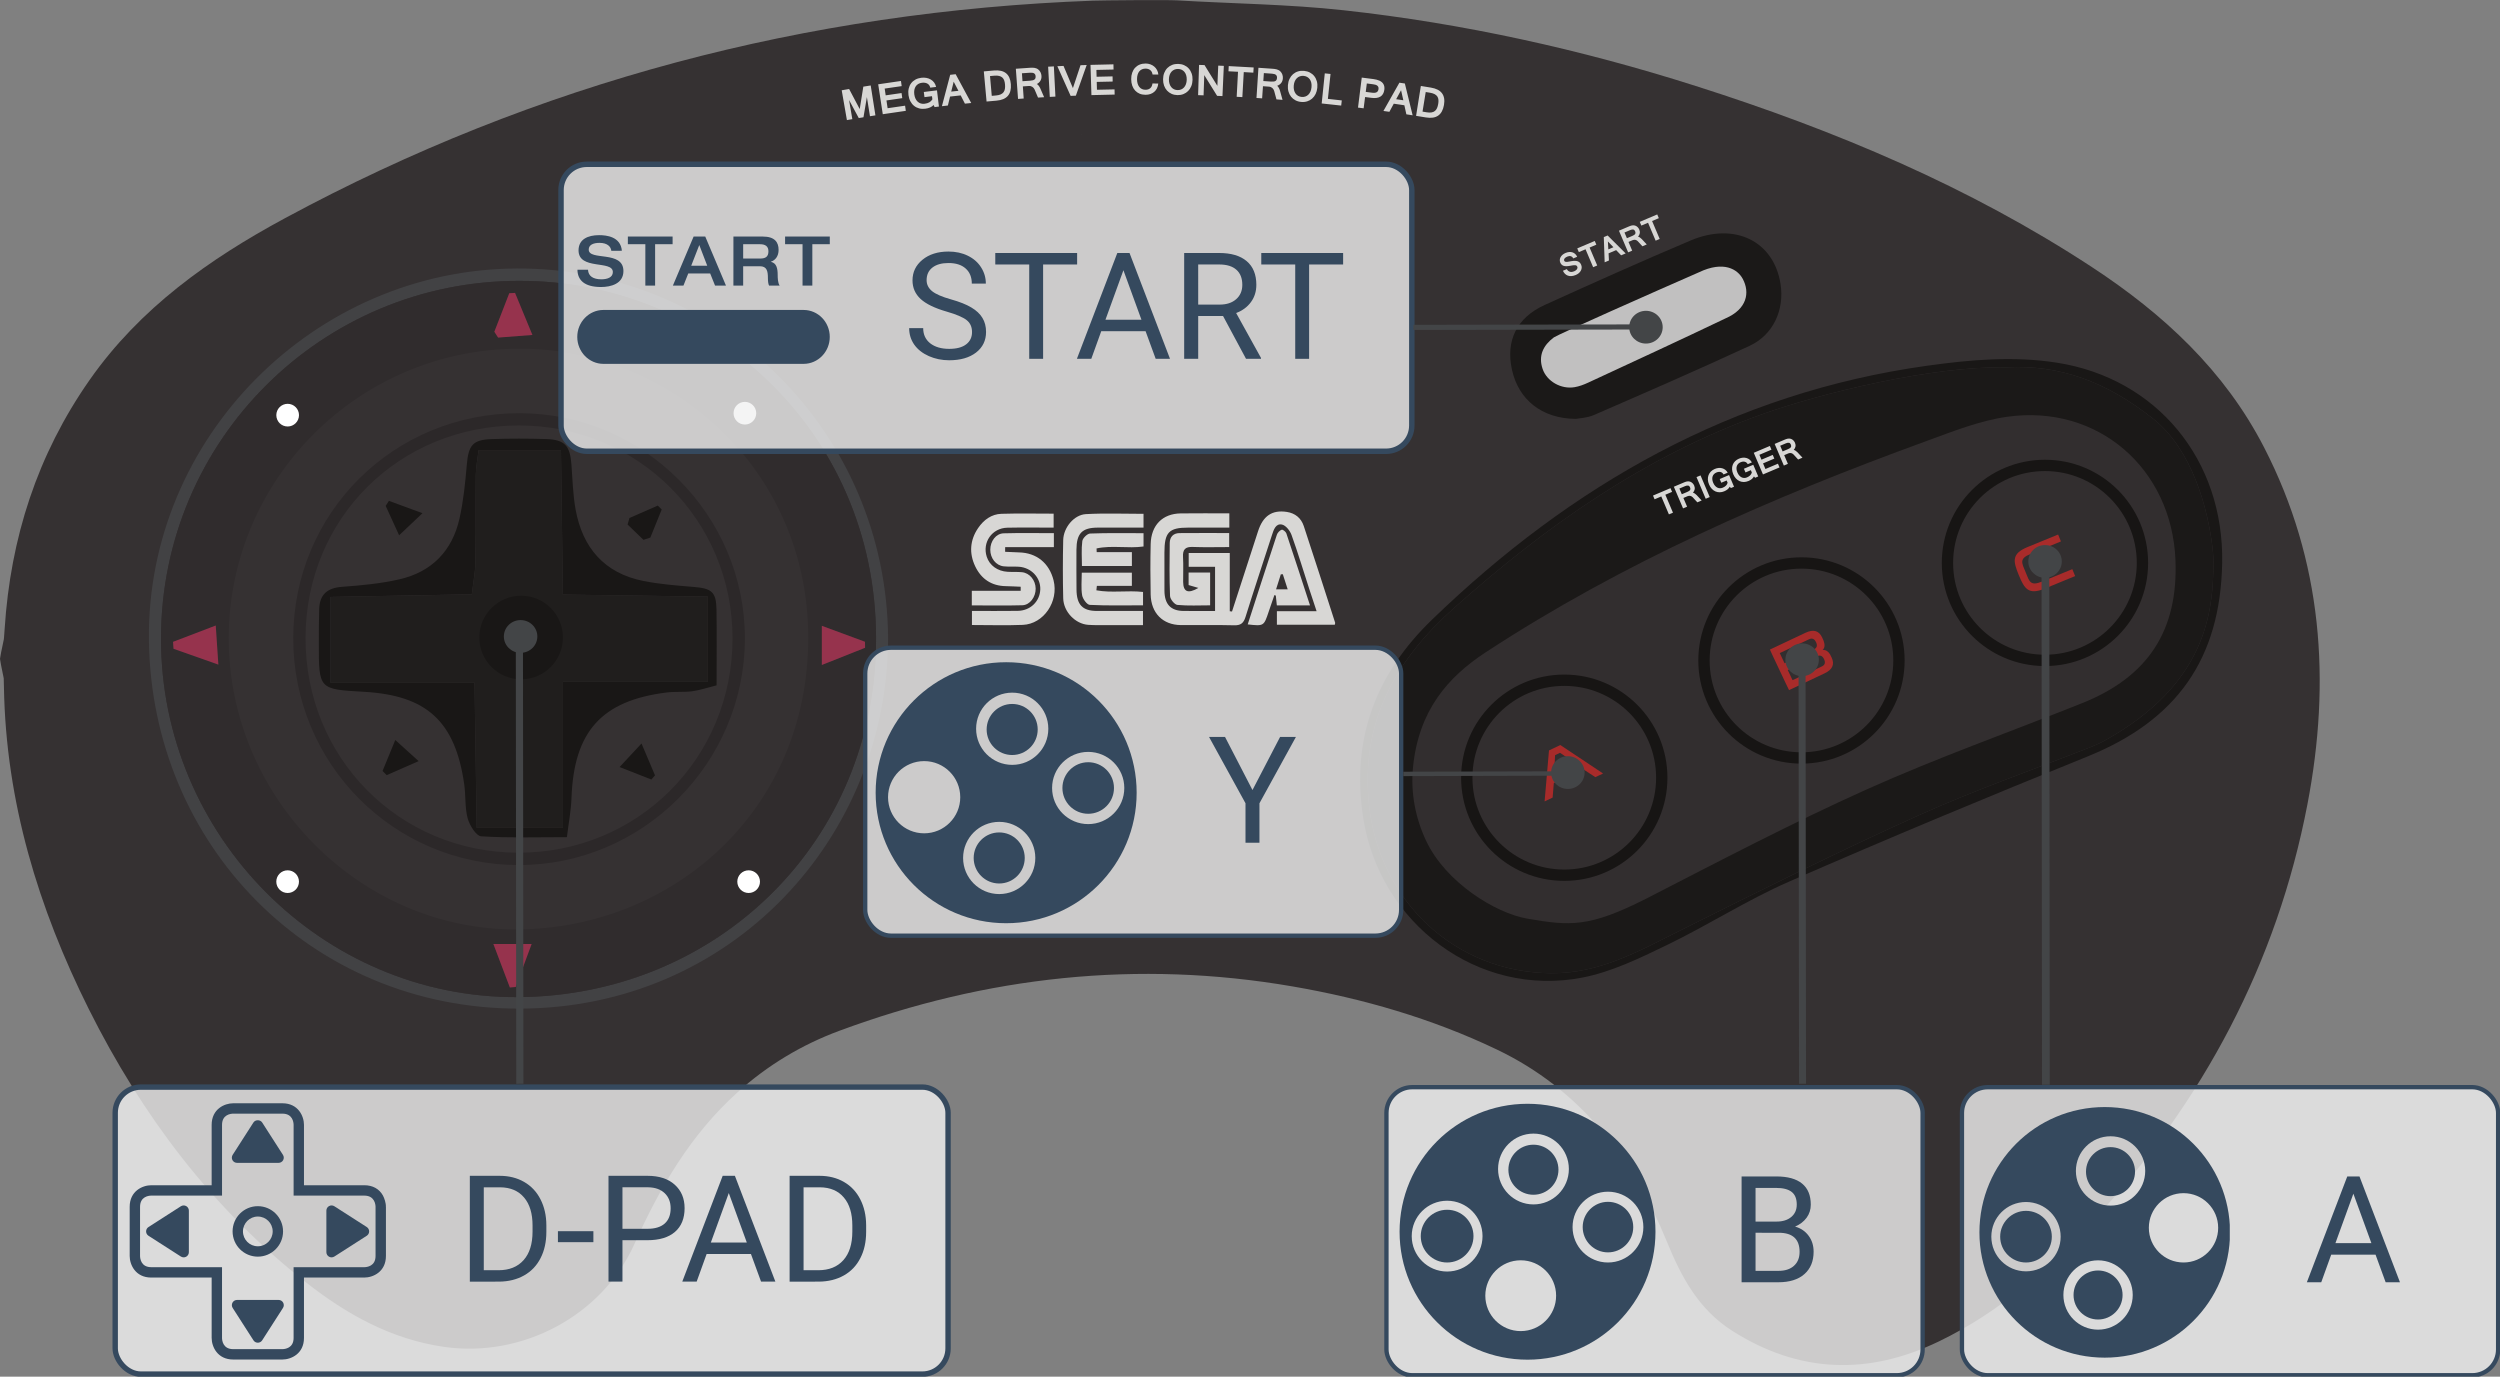<?xml version="1.0" encoding="UTF-8" standalone="no"?>
<svg
   xmlns:dc="http://purl.org/dc/elements/1.1/"
   xmlns:cc="http://creativecommons.org/ns#"
   xmlns:rdf="http://www.w3.org/1999/02/22-rdf-syntax-ns#"
   xmlns:svg="http://www.w3.org/2000/svg"
   xmlns="http://www.w3.org/2000/svg"
   xmlns:sodipodi="http://sodipodi.sourceforge.net/DTD/sodipodi-0.dtd"
   xmlns:inkscape="http://www.inkscape.org/namespaces/inkscape"
   viewBox="0 0 366.292 201.702"
   version="1.1"
   id="svg51"
   sodipodi:docname="controls.svg"
   width="366.292"
   height="201.702"
   inkscape:version="0.92.2 (5c3e80d, 2017-08-06)">
  <rect x="0" y="0" width="366.292" height="201.702" fill="#808080" stroke="none"/>
  <sodipodi:namedview
     pagecolor="#ffffff"
     bordercolor="#666666"
     borderopacity="1"
     objecttolerance="10"
     gridtolerance="10"
     guidetolerance="10"
     inkscape:pageopacity="0"
     inkscape:pageshadow="2"
     inkscape:window-width="1920"
     inkscape:window-height="1027"
     id="namedview53"
     showgrid="false"
     fit-margin-top="0"
     fit-margin-left="0"
     fit-margin-right="0"
     fit-margin-bottom="0"
     inkscape:zoom="2.36"
     inkscape:cx="141.90708"
     inkscape:cy="96.015149"
     inkscape:window-x="-8"
     inkscape:window-y="-8"
     inkscape:window-maximized="1"
     inkscape:current-layer="svg51" />
  <defs
     id="defs5">
    <clipPath
       id="a">
      <path
         d="M 0,151.735 H 257.874 V 0 H 0 Z"
         id="path2"
         inkscape:connector-curvature="0" />
    </clipPath>
    <clipPath
       clipPathUnits="userSpaceOnUse"
       id="clipPath18-92">
      <path
         d="M 0,37.061 H 37.061 V 0 H 0 Z"
         id="path16-4"
         inkscape:connector-curvature="0" />
    </clipPath>
    <clipPath
       clipPathUnits="userSpaceOnUse"
       id="clipPath18-2">
      <path
         d="M 0,37.061 H 37.061 V 0 H 0 Z"
         id="path16-2"
         inkscape:connector-curvature="0" />
    </clipPath>
    <clipPath
       clipPathUnits="userSpaceOnUse"
       id="clipPath18">
      <path
         d="M 0,37.061 H 37.061 V 0 H 0 Z"
         id="path16"
         inkscape:connector-curvature="0" />
    </clipPath>
  </defs>
  <g
     clip-path="url(#a)"
     transform="matrix(1.318,0,0,-1.318,-2.636175e-4,200)"
     id="g49">
    <path
       d="m 120.199,136.783 c -0.007,0.001 -0.009,0.005 -0.005,0.008 0.004,0.002 0.019,0.009 0.02,0.007 0.002,-0.001 0.009,-0.006 0.01,-0.01 0.002,-0.004 -0.018,-0.006 -0.025,-0.005 m -14.921,0.406 c -0.001,0 -0.001,0.004 0,0.01 0.002,0.006 0.004,0.016 0.005,0.01 0.002,-0.005 -0.003,-0.02 -0.005,-0.02 m -8.872,-0.388 v -0.005 c 0.003,-0.003 0.004,-0.005 0.003,-0.005 -0.002,0 -0.006,0.002 -0.003,0.005 z m 155.292,-34.808 c -4.407,8.572 -11.204,14.85 -19.126,20.048 -13.66,8.961 -28.565,15.213 -44.061,20.145 -12.777,4.069 -25.832,6.959 -39.159,8.421 -6.132,0.67 -12.334,0.731 -18.501,1.099 -1.129,0.066 -8.31,0.005 -9.369,-0.035 -31.797,-1.18 -61.805,-9.061 -89.826,-24.194 -8.385,-4.523 -16.1,-9.984 -21.687,-17.961 -5.824,-8.315 -8.799,-17.578 -9.45,-27.653 -0.065,-1.059 -0.096,-1.202 -0.096,-1.202 -0.233,-1.075 -0.423,-2.045 -0.423,-2.156 0,-0.111 0.186,-1.082 0.414,-2.158 0,0 0.004,-0.02 0.025,-1.014 0.216,-12.697 3.822,-24.526 9.434,-35.766 5.9,-11.799 13.7,-22.176 24.148,-30.38 4.538,-3.565 9.48,-6.319 15.344,-7.166 8.643,-1.25 17.563,3.429 21.158,11.431 2.839,6.314 6.258,12.178 11.472,16.872 3.348,3.016 7.145,5.29 11.325,6.838 16.353,6.056 33.18,7.896 50.374,4.926 7.816,-1.346 15.481,-3.565 22.671,-6.998 9.283,-4.428 15.143,-12.057 18.939,-21.375 1.609,-3.944 3.535,-7.534 7.246,-9.899 7.458,-4.745 15.148,-4.982 23.019,-1.175 6.712,3.243 12.208,8.084 17.195,13.499 12.167,13.201 20.351,28.525 23.745,46.199 2.627,13.675 1.689,27.022 -4.811,39.654"
       id="path7"
       inkscape:connector-curvature="0"
       style="fill:#353132" />
    <path
       d="m 57.748,120.523 c -21.982,0.03 -39.815,-17.741 -39.851,-39.713 -0.036,-21.94 17.859,-40.044 39.684,-39.911 22.141,0.134 39.863,17.325 39.808,39.946 -0.056,23.286 -18.885,39.73 -39.641,39.678 m 40.977,-39.759 c -0.039,-22.133 -17.389,-41.11 -40.982,-41.143 -23.152,-0.033 -40.928,18.208 -41.188,40.978 -0.258,22.488 18.413,41.215 40.917,41.299 22.704,0.085 41.129,-18.287 41.253,-41.134"
       id="path9"
       inkscape:connector-curvature="0"
       style="fill:#424244" />
    <path
       d="m 234.005,69.436 c -0.504,-0.282 -1.029,-0.519 -1.563,-0.731 -6.404,-2.521 -12.914,-4.785 -19.177,-7.609 -8.995,-4.049 -17.825,-8.466 -26.654,-12.879 -4.518,-2.259 -8.865,-4.704 -14.174,-4.664 -10.675,0.086 -19.076,7.977 -20.241,18.622 -1.013,9.263 2.92,16.171 9.445,21.99 10.191,9.091 21.229,16.882 34.243,21.531 6.48,2.31 18.783,5.365 27.159,5.214 5.909,0.313 11.108,-1.583 16.337,-5.733 4.251,-3.374 6.132,-9.893 6.631,-14.835 0.035,-0.368 0.05,-0.736 0.05,-1.104 -0.025,-5.487 -0.756,-13.509 -12.056,-19.802 m -5.335,41.988 c -4.851,0.762 -9.636,0.333 -14.447,-0.337 -21.616,-3.016 -39.537,-13.267 -55.013,-28.208 -6.222,-6.005 -9.041,-13.221 -7.664,-22.066 1.815,-11.713 12.767,-20.008 24.38,-17.739 3.227,0.63 6.338,2.143 9.339,3.595 4.593,2.214 8.925,5.013 13.589,7.055 11.013,4.82 22.121,9.434 33.26,13.947 9.858,3.999 14.714,10.811 14.916,21.476 0.216,11.487 -7.272,20.533 -18.36,22.277"
       id="path11"
       inkscape:connector-curvature="0"
       style="fill:#191716" />
    <path
       d="m 246.062,89.237 c -0.025,-5.486 -0.756,-13.509 -12.056,-19.802 -0.505,-0.282 -1.029,-0.519 -1.564,-0.731 -6.404,-2.521 -12.913,-4.785 -19.176,-7.609 -8.996,-4.049 -17.825,-8.466 -26.654,-12.878 -4.518,-2.259 -8.865,-4.705 -14.175,-4.664 -10.675,0.085 -19.075,7.977 -20.24,18.621 -1.014,9.263 2.92,16.171 9.444,21.99 10.191,9.092 21.229,16.882 34.244,21.532 6.479,2.309 18.783,5.365 27.158,5.213 5.91,0.313 11.109,-1.583 16.338,-5.733 4.251,-3.373 6.131,-9.893 6.631,-14.835 0.035,-0.368 0.05,-0.736 0.05,-1.104 m -51.574,24.058 c -5.718,-2.657 -11.507,-5.169 -17.291,-7.685 -0.776,-0.338 -1.689,-0.363 -2.027,-0.433 -3.807,0.035 -6.363,2.163 -7.089,5.456 -0.711,3.232 0.514,5.793 3.65,7.215 5.376,2.441 10.766,4.861 16.207,7.161 4.926,2.082 9.258,-0.081 9.999,-4.836 0.449,-2.864 -0.802,-5.653 -3.449,-6.878"
       id="path13"
       inkscape:connector-curvature="0"
       style="fill:#1b1918" />
    <path
       d="m 84.554,105.792 c -0.791,0.476 -1.303,1.028 -1.688,0.95 -0.414,-0.083 -1.001,-0.778 -0.973,-1.167 0.028,-0.385 0.72,-0.99 1.136,-1.003 0.396,-0.012 0.813,0.615 1.525,1.22 m -53.7,-1.054 c 0.176,-0.179 0.352,-0.357 0.529,-0.535 0.561,0.243 1.193,0.401 1.645,0.776 0.158,0.131 0.007,0.929 -0.244,1.178 -0.251,0.249 -1.051,0.39 -1.179,0.231 -0.367,-0.456 -0.516,-1.088 -0.751,-1.65 m 51.195,-51.453 c 0.223,-0.232 0.446,-0.465 0.67,-0.697 0.556,0.255 1.194,0.419 1.629,0.809 0.172,0.155 0.03,0.943 -0.219,1.204 -0.249,0.26 -1.027,0.436 -1.192,0.27 -0.411,-0.414 -0.606,-1.043 -0.888,-1.586 m -51.196,-0.205 c 0.202,-0.169 0.403,-0.338 0.604,-0.506 0.546,0.29 1.173,0.499 1.594,0.915 0.153,0.151 -0.062,0.951 -0.338,1.179 -0.281,0.232 -1.103,0.311 -1.23,0.132 -0.341,-0.481 -0.437,-1.135 -0.63,-1.72 m 23.995,-6.275 c 0.688,-1.818 1.259,-3.326 1.831,-4.834 0.216,0.018 0.432,0.036 0.649,0.055 0.556,1.499 1.111,2.998 1.772,4.779 z m 36.512,35.37 v -4.353 c 1.867,0.743 3.337,1.327 4.806,1.911 -0.003,0.224 -0.006,0.447 -0.01,0.671 -1.486,0.549 -2.971,1.097 -4.796,1.771 m -72.124,-1.779 0.054,-0.774 c 1.505,-0.531 3.009,-1.062 4.985,-1.759 -0.113,1.676 -0.188,2.802 -0.292,4.345 -1.858,-0.709 -3.302,-1.26 -4.747,-1.812 m 35.717,34.468 c 0.139,-0.216 0.279,-0.432 0.418,-0.648 1.145,0.088 2.29,0.176 3.815,0.293 -0.772,1.87 -1.351,3.271 -1.929,4.672 -0.214,-0.011 -0.428,-0.022 -0.643,-0.032 -0.553,-1.429 -1.107,-2.857 -1.661,-4.285 m 2.76,-1.885 c -17.748,0.002 -32.246,-14.431 -32.284,-32.14 -0.039,-17.682 14.529,-32.52 32.072,-32.415 17.135,0.103 32.386,13.083 32.35,32.5 -0.036,18.853 -15.495,32.146 -32.138,32.055 m 0.035,7.543 c 20.756,0.053 39.584,-16.392 39.641,-39.678 0.055,-22.621 -17.667,-39.811 -39.808,-39.946 -21.826,-0.133 -39.721,17.971 -39.684,39.911 0.036,21.973 17.868,39.743 39.851,39.713"
       id="path15"
       inkscape:connector-curvature="0"
       style="fill:#302c2d" />
    <path
       d="m 54.953,114.865 c 0.554,1.428 1.107,2.856 1.661,4.284 0.214,0.011 0.429,0.022 0.643,0.033 0.578,-1.401 1.157,-2.802 1.928,-4.672 -1.524,-0.117 -2.669,-0.205 -3.814,-0.293 -0.14,0.216 -0.279,0.432 -0.418,0.648 M 19.236,80.396 c 1.445,0.552 2.889,1.103 4.747,1.812 0.104,-1.543 0.179,-2.669 0.292,-4.345 -1.976,0.697 -3.48,1.228 -4.985,1.759 l -0.054,0.774 m 72.124,1.779 c 1.825,-0.674 3.311,-1.223 4.797,-1.772 0.003,-0.223 0.006,-0.447 0.01,-0.67 -1.47,-0.585 -2.94,-1.169 -4.807,-1.911 z M 54.848,46.805 h 4.252 c -0.66,-1.782 -1.216,-3.281 -1.772,-4.779 -0.216,-0.019 -0.433,-0.037 -0.649,-0.056 -0.571,1.509 -1.142,3.017 -1.831,4.835"
       id="path17"
       inkscape:connector-curvature="0"
       style="fill:#96334d" />
    <path
       d="m 231.454,73.576 c -7.982,-3.187 -16.101,-6.066 -23.931,-9.581 -8.325,-3.736 -16.424,-7.992 -24.547,-12.162 -6.308,-3.187 -8.391,-3.041 -13.221,-2.204 -3.51,0.611 -9.021,4.009 -11.205,8.618 -1.205,2.541 -1.744,5.36 -1.477,8.159 0.615,6.368 3.913,10.095 8.073,12.818 15.284,10.009 31.868,17.25 48.952,23.472 2.95,1.074 5.95,2.284 9.026,2.718 10.06,1.422 18.294,-5.718 18.712,-15.909 0.318,-7.831 -3.025,-12.994 -10.382,-15.929"
       id="path19"
       inkscape:connector-curvature="0"
       style="fill:#322e2f" />
    <path
       d="m 193.731,120.75 c 0.835,-1.544 0.457,-3.372 -1.892,-4.389 -5.075,-2.429 -10.185,-4.787 -15.29,-7.153 -0.481,-0.223 -0.997,-0.419 -1.517,-0.506 -1.495,-0.25 -3.079,0.65 -3.547,2.031 -0.499,1.472 0.07,2.623 1.252,3.506 0.371,0.277 11.155,5.064 16.128,7.236 2.77,1.323 4.302,0.318 4.866,-0.725"
       id="path21"
       inkscape:connector-curvature="0"
       style="fill:#c1c0c0" />
    <path
       d="m 57.725,104.448 c -13.322,0.013 -23.708,-10.287 -23.759,-23.563 -0.051,-13.363 10.37,-23.908 23.648,-23.931 13.283,-0.022 23.811,10.505 23.819,23.815 0.008,13.153 -10.518,23.666 -23.708,23.679 m -25.126,-23.639 c 0.017,13.954 11.18,25.032 25.194,25.002 13.744,-0.029 25.042,-11.35 25.014,-25.064 -0.028,-13.858 -11.363,-25.189 -25.177,-25.168 -13.879,0.021 -25.048,11.279 -25.031,25.23"
       id="path23"
       inkscape:connector-curvature="0"
       style="fill:#2c2829" />
    <path
       d="m 78.688,75.951 h -16.106 v -16.237 h -9.59 c -0.081,5.33 -0.157,10.509 -0.242,16.136 h -16.01 v 9.535 c 5.244,0.096 10.357,0.192 15.712,0.293 0.162,1.381 0.383,2.486 0.399,3.59 0.055,3.227 0.005,6.454 0.04,9.677 0.01,0.847 0.186,1.689 0.313,2.763 h 9.157 c 0.07,-5.275 0.136,-10.448 0.211,-16.06 5.517,-0.076 10.695,-0.152 16.116,-0.227 z m 0.963,8.012 c -0.035,1.992 -0.529,2.375 -2.561,2.537 -1.871,0.156 -3.752,0.297 -5.587,0.665 -4.322,0.868 -6.737,3.686 -7.514,7.927 -0.297,1.639 -0.343,3.328 -0.464,4.997 -0.151,2.113 -0.741,2.784 -2.823,2.849 -2.012,0.061 -4.034,0.066 -6.046,-0.005 -2.118,-0.071 -2.577,-0.686 -2.764,-2.859 -0.171,-1.997 -0.373,-4.014 -0.811,-5.97 -0.802,-3.595 -3.091,-5.945 -6.692,-6.762 -2.077,-0.474 -4.23,-0.676 -6.363,-0.832 -1.649,-0.121 -2.491,-0.852 -2.542,-2.476 -0.04,-1.271 -0.04,-2.551 -0.04,-3.827 -0.005,-5.088 0,-5.088 4.997,-5.365 6.999,-0.389 10.161,-3.283 11.164,-10.272 0.182,-1.26 0.061,-2.582 0.383,-3.792 0.212,-0.776 0.943,-1.966 1.503,-2.002 3.041,-0.196 6.106,-0.095 9.53,-0.095 0.202,1.638 0.464,2.98 0.509,4.336 0.263,7.402 3.333,10.846 10.59,11.749 0.927,0.116 1.885,0.015 2.813,0.131 0.822,0.111 1.624,0.383 2.728,0.661 0,3.05 0.035,5.728 -0.01,8.405"
       id="path25"
       inkscape:connector-curvature="0"
       style="fill:#191716" />
    <path
       d="m 46.966,94.696 c -1.061,-1.004 -1.685,-1.593 -2.597,-2.456 -0.602,1.315 -1.048,2.29 -1.495,3.266 0.12,0.186 0.24,0.373 0.36,0.56 1.053,-0.387 2.105,-0.773 3.732,-1.37 m 24.566,-2.963 c -0.589,0.567 -1.177,1.135 -1.766,1.702 0.07,0.242 0.14,0.484 0.209,0.727 1.051,0.46 2.102,0.92 3.152,1.38 l 0.434,-0.434 c -0.422,-1.041 -0.843,-2.082 -1.264,-3.123 l -0.765,-0.252 M 42.527,66.038 c 0.422,1.027 0.844,2.054 1.415,3.444 0.945,-0.855 1.581,-1.43 2.595,-2.348 -1.445,-0.634 -2.498,-1.096 -3.55,-1.558 -0.153,0.154 -0.307,0.308 -0.46,0.462 m 28.787,3.056 c 0.624,-1.473 1.063,-2.509 1.502,-3.545 -0.136,-0.153 -0.272,-0.307 -0.408,-0.46 -1.03,0.404 -2.059,0.807 -3.533,1.386 0.907,0.974 1.518,1.63 2.439,2.619"
       id="path27"
       inkscape:connector-curvature="0"
       style="fill:#191716" />
    <path
       d="m 57.931,76.74 c 2.284,0 4.136,1.852 4.136,4.136 0,2.284 -1.852,4.136 -4.136,4.136 -2.284,0 -4.136,-1.852 -4.136,-4.136 0,-2.284 1.852,-4.136 4.136,-4.136"
       id="path29"
       inkscape:connector-curvature="0"
       style="fill:#ffffff" />
    <path
       d="m 173.894,55.08 c 5.638,0 10.208,4.57 10.208,10.208 0,5.638 -4.57,10.209 -10.208,10.209 -5.638,0 -10.208,-4.571 -10.208,-10.209 0,-5.638 4.57,-10.208 10.208,-10.208 m -11.468,10.208 c 0,6.334 5.135,11.468 11.468,11.468 6.333,0 11.468,-5.134 11.468,-11.468 0,-6.333 -5.135,-11.467 -11.468,-11.467 -6.333,0 -11.468,5.134 -11.468,11.467 m 37.836,2.827 c 5.638,0 10.208,4.57 10.208,10.208 0,5.638 -4.57,10.209 -10.208,10.209 -5.638,0 -10.208,-4.571 -10.208,-10.209 0,-5.638 4.57,-10.208 10.208,-10.208 m -11.468,10.208 c 0,6.334 5.135,11.468 11.468,11.468 6.333,0 11.468,-5.134 11.468,-11.468 0,-6.333 -5.135,-11.467 -11.468,-11.467 -6.333,0 -11.468,5.134 -11.468,11.467 m 38.535,0.638 c 5.638,0 10.208,4.57 10.208,10.208 0,5.638 -4.57,10.209 -10.208,10.209 -5.638,0 -10.208,-4.571 -10.208,-10.209 0,-5.638 4.57,-10.208 10.208,-10.208 m -11.468,10.208 c 0,6.334 5.135,11.468 11.468,11.468 6.333,0 11.468,-5.134 11.468,-11.468 0,-6.333 -5.135,-11.467 -11.468,-11.467 -6.333,0 -11.468,5.134 -11.468,11.467"
       id="path31"
       inkscape:connector-curvature="0"
       style="fill:#171514" />
    <path
       d="m 175.301,66.788 -1.879,1.272 -0.551,-0.264 -0.114,-2.222 z m 2.906,-1.029 -0.855,-0.408 -1.378,0.896 -3.242,-1.548 -0.132,-1.617 -0.893,-0.425 0.488,5.666 1.259,0.601 z m 23.44,13.798 -3.265,-1.542 -0.533,1.129 3.265,1.542 c 0.333,0.157 0.59,0.044 0.769,-0.335 0.177,-0.375 0.097,-0.637 -0.236,-0.794 m 0.893,-1.891 -0.513,-0.242 -2.757,-1.291 -0.533,1.128 2.787,1.316 0.483,0.218 c 0.333,0.157 0.588,0.048 0.763,-0.322 0.179,-0.379 0.103,-0.65 -0.23,-0.807 m 0.074,1.828 c 0.24,0.225 0.274,0.563 0.113,1.011 l -0.172,0.387 c -0.356,0.754 -0.975,0.921 -1.849,0.508 l -3.953,-1.867 0.342,-0.745 1.422,-3.011 0.364,-0.75 3.953,1.866 c 0.874,0.413 1.137,1 0.783,1.75 l -0.189,0.379 c -0.207,0.331 -0.476,0.489 -0.814,0.472 m 25.024,11.457 -1.919,-0.791 c -1.288,-0.524 -0.964,-0.992 -0.543,-2.018 0.42,-1.027 0.515,-1.585 1.798,-1.06 l 3.396,1.391 0.315,-0.77 -3.39,-1.393 c -1.793,-0.737 -2.248,-0.028 -2.879,1.512 -0.631,1.54 -0.813,2.369 0.966,3.104 l 3.411,1.397 0.313,-0.764 z"
       id="path33"
       inkscape:connector-curvature="0"
       style="fill:#a82b2a" />
    <path
       d="m 148.385,82.297 h -6.437 v 1.505 h 4.412 c -0.321,0.971 -0.586,1.76 -0.843,2.553 -0.64,1.975 -1.238,3.967 -1.941,5.918 -0.17,0.472 -0.629,1.057 -1.049,1.155 -0.707,0.164 -0.936,-0.569 -1.132,-1.176 -0.979,-3.028 -1.986,-6.045 -2.933,-9.083 -0.222,-0.714 -0.547,-0.954 -1.265,-0.935 -1.975,0.054 -3.952,0.005 -5.927,0.023 -2.002,0.018 -3.311,1.328 -3.355,3.4 -0.039,1.866 -0.043,3.735 0.001,5.601 0.048,2.104 1.315,3.385 3.338,3.414 1.781,0.025 3.562,0.005 5.406,0.005 v -1.585 h -4.574 c -2.147,10e-4 -2.64,-0.518 -2.641,-2.782 0,-1.408 -0.006,-2.817 0.002,-4.226 0.009,-1.507 0.695,-2.241 2.113,-2.256 1.152,-0.012 2.303,-0.003 3.514,-0.003 v 4.914 h -2.931 v 1.529 h 4.566 v -6.473 l 0.249,-0.03 c 0.966,2.976 1.934,5.952 2.897,8.929 0.551,1.702 1.565,2.394 3.2,2.142 0.91,-0.139 1.584,-0.67 1.882,-1.571 1.183,-3.574 2.33,-7.161 3.486,-10.744 0.017,-0.054 -0.02,-0.126 -0.038,-0.224 m -40.337,-0.033 v 1.567 c 1.717,0 3.401,-0.019 5.085,0.006 1.409,0.02 2.462,1.043 2.512,2.381 0.05,1.308 -0.992,2.427 -2.377,2.525 -0.563,0.039 -1.133,-0.015 -1.692,0.045 -0.862,0.093 -1.49,0.905 -1.489,1.844 0.001,0.951 0.622,1.801 1.491,1.826 1.842,0.054 3.685,0.017 5.577,0.017 v -1.55 h -5.414 c -10e-4,-0.174 -0.003,-0.348 -0.005,-0.522 0.516,-0.023 1.032,-0.055 1.549,-0.067 1.946,-0.045 3.352,-1.179 3.837,-3.105 0.593,-2.352 -1.095,-4.855 -3.42,-4.952 -1.844,-0.076 -3.694,-0.015 -5.654,-0.015"
       id="path35"
       inkscape:connector-curvature="0"
       style="fill:#d8d7d5" />
    <path
       d="m 108.032,84.446 v 1.619 h 5.433 c 0,0.151 10e-4,0.303 10e-4,0.455 -0.554,0.022 -1.107,0.055 -1.662,0.065 -1.555,0.027 -2.712,0.771 -3.394,2.203 -0.694,1.459 -0.587,2.92 0.328,4.261 0.627,0.92 1.494,1.543 2.586,1.578 1.908,0.061 3.82,0.017 5.805,0.017 v -1.553 c -1.714,0 -3.43,0.029 -5.145,-0.008 -1.702,-0.037 -2.807,-1.626 -2.293,-3.227 0.309,-0.963 1.192,-1.61 2.324,-1.676 0.532,-0.032 1.069,0.008 1.598,-0.046 0.858,-0.088 1.508,-0.896 1.518,-1.822 0.01,-0.925 -0.639,-1.826 -1.477,-1.85 -1.843,-0.052 -3.687,-0.016 -5.622,-0.016 m 19.089,10.178 v -1.531 c -1.698,0 -3.38,0.001 -5.061,-0.001 -1.768,-0.002 -2.384,-0.627 -2.396,-2.457 -0.009,-1.473 -0.004,-2.946 0.007,-4.419 0.013,-1.7 0.666,-2.385 2.269,-2.389 1.686,-0.005 3.372,-0.001 5.121,-0.001 v -1.573 c -1.258,0 -2.497,-0.002 -3.735,0.001 -0.784,0.002 -1.57,-0.026 -2.35,0.029 -1.437,0.102 -2.745,1.446 -2.782,2.95 -0.053,2.158 -0.05,4.32 -0.001,6.479 0.032,1.383 1.2,2.806 2.521,2.88 2.115,0.119 4.241,0.032 6.407,0.032 m 14.734,-8.395 h 1.294 c -0.202,0.624 -0.373,1.153 -0.543,1.682 l -0.223,-0.014 c -0.162,-0.512 -0.324,-1.023 -0.528,-1.668 m -3.152,-3.897 c 1.092,3.373 2.154,6.674 3.241,9.965 0.077,0.233 0.318,0.481 0.536,0.56 0.12,0.043 0.455,-0.215 0.518,-0.401 0.886,-2.638 1.743,-5.287 2.631,-8.008 h -3.687 c -0.041,0.391 -0.077,0.739 -0.114,1.087 -0.052,0.019 -0.105,0.039 -0.158,0.058 -0.21,-0.611 -0.426,-1.22 -0.629,-1.833 -0.541,-1.626 -0.539,-1.627 -2.338,-1.428 m -5.481,4.055 c -0.472,0.138 -0.752,0.22 -1.088,0.318 v 1.392 h 2.392 v -3.646 c -1.223,0 -2.439,-0.069 -3.638,0.047 -0.312,0.031 -0.802,0.631 -0.817,0.988 -0.082,1.962 -0.058,3.93 -0.035,5.895 0.009,0.689 0.412,1.093 1.077,1.1 1.816,0.017 3.633,0.006 5.531,0.006 v -1.559 c -1.367,0 -2.708,-0.038 -4.045,0.014 -0.821,0.033 -1.138,-0.267 -1.085,-1.132 0.055,-0.914 0.003,-1.834 0.014,-2.751 0.014,-1.095 0.519,-1.358 1.694,-0.672"
       id="path37"
       inkscape:connector-curvature="0"
       style="fill:#d8d7d5" />
    <path
       d="m 121.881,86.123 c 1.688,-0.315 3.436,0.015 5.186,-0.183 v -1.486 c -2.002,0 -3.964,-0.049 -5.92,0.049 -0.312,0.016 -0.779,0.653 -0.85,1.064 -0.136,0.789 -0.04,1.622 -0.04,2.519 h 5.568 v -1.469 h -3.892 c -0.018,-0.165 -0.035,-0.329 -0.052,-0.494 m 5.241,6.349 v -1.477 c -1.736,-0.247 -3.517,0.158 -5.223,-0.219 0.006,-0.135 0.012,-0.271 0.017,-0.406 h 3.912 v -1.543 h -5.553 c 0,0.905 -0.078,1.85 0.041,2.766 0.043,0.328 0.553,0.828 0.865,0.84 1.963,0.077 3.93,0.039 5.941,0.039"
       id="path39"
       inkscape:connector-curvature="0"
       style="fill:#d8d7d5" />
    <path
       d="m 33.238,105.594 c 0,-0.696 -0.564,-1.261 -1.261,-1.261 -0.696,0 -1.26,0.565 -1.26,1.261 0,0.696 0.564,1.261 1.26,1.261 0.697,0 1.261,-0.565 1.261,-1.261 m 50.829,0.217 c 0,-0.696 -0.564,-1.261 -1.261,-1.261 -0.696,0 -1.26,0.565 -1.26,1.261 0,0.696 0.564,1.261 1.26,1.261 0.697,0 1.261,-0.565 1.261,-1.261 m 0.417,-52.075 c 0,-0.696 -0.564,-1.261 -1.261,-1.261 -0.696,0 -1.26,0.565 -1.26,1.261 0,0.696 0.564,1.261 1.26,1.261 0.697,0 1.261,-0.565 1.261,-1.261 m -51.249,0 c 0,-0.696 -0.564,-1.261 -1.261,-1.261 -0.696,0 -1.26,0.565 -1.26,1.261 0,0.696 0.564,1.261 1.26,1.261 0.697,0 1.261,-0.565 1.261,-1.261"
       id="path41"
       inkscape:connector-curvature="0"
       style="fill:#ffffff" />
    <path
       d="m 78.688,85.42 v -9.47 h -16.106 v -16.236 h -9.59 c -0.081,5.33 -0.157,10.508 -0.242,16.135 h -16.01 v 9.536 c 5.244,0.096 10.357,0.191 15.712,0.292 0.162,1.382 0.383,2.486 0.399,3.59 0.055,3.228 0.005,6.455 0.04,9.677 0.01,0.847 0.186,1.689 0.313,2.763 h 9.157 c 0.07,-5.274 0.136,-10.448 0.211,-16.06 5.517,-0.076 10.695,-0.151 16.116,-0.227"
       id="path43"
       inkscape:connector-curvature="0"
       style="fill:#201e1d" />
    <path
       d="m 62.577,80.877 c 0,-2.567 -2.077,-4.649 -4.644,-4.649 -2.567,0 -4.649,2.082 -4.649,4.649 0,2.567 2.082,4.644 4.649,4.644 2.567,0 4.644,-2.077 4.644,-4.644"
       id="path45"
       inkscape:connector-curvature="0"
       style="fill:#191716" />
    <path
       d="m 175.174,121.177 c -0.173,-0.073 -0.332,-0.114 -0.48,-0.124 -0.148,-0.01 -0.282,0.007 -0.403,0.052 -0.121,0.042 -0.227,0.111 -0.32,0.203 -0.092,0.092 -0.168,0.204 -0.229,0.337 l 0.436,0.185 c 0.044,-0.084 0.096,-0.148 0.156,-0.197 0.063,-0.048 0.129,-0.081 0.197,-0.101 0.072,-0.019 0.145,-0.023 0.222,-0.015 0.076,0.011 0.153,0.032 0.23,0.065 0.074,0.031 0.137,0.066 0.191,0.106 0.054,0.041 0.097,0.084 0.129,0.128 0.03,0.046 0.049,0.093 0.057,0.142 0.005,0.049 -0.001,0.098 -0.022,0.147 -0.021,0.05 -0.051,0.087 -0.088,0.112 -0.037,0.025 -0.088,0.041 -0.15,0.046 -0.063,0.007 -0.14,0.004 -0.232,-0.009 -0.092,-0.013 -0.204,-0.031 -0.335,-0.059 -0.15,-0.027 -0.283,-0.042 -0.4,-0.043 -0.117,-0.002 -0.219,0.012 -0.307,0.039 -0.088,0.029 -0.162,0.073 -0.222,0.132 -0.063,0.06 -0.114,0.137 -0.153,0.231 -0.044,0.102 -0.062,0.204 -0.055,0.306 0.006,0.104 0.034,0.203 0.086,0.298 0.051,0.095 0.124,0.182 0.216,0.263 0.093,0.081 0.206,0.149 0.339,0.205 0.137,0.058 0.271,0.094 0.401,0.104 0.129,0.011 0.25,-0.001 0.363,-0.036 0.111,-0.037 0.213,-0.094 0.303,-0.177 0.091,-0.081 0.165,-0.187 0.223,-0.316 l -0.431,-0.182 c -0.148,0.261 -0.372,0.328 -0.671,0.201 -0.147,-0.062 -0.247,-0.135 -0.304,-0.216 -0.057,-0.082 -0.066,-0.166 -0.03,-0.253 0.014,-0.034 0.036,-0.061 0.064,-0.08 0.028,-0.018 0.065,-0.03 0.112,-0.036 0.045,-0.007 0.101,-0.007 0.168,0 0.065,0.007 0.143,0.02 0.232,0.038 0.079,0.016 0.16,0.029 0.242,0.044 0.084,0.015 0.167,0.024 0.25,0.03 0.084,0.005 0.166,0.003 0.244,-0.006 0.08,-0.01 0.155,-0.03 0.226,-0.061 0.07,-0.031 0.134,-0.075 0.192,-0.134 0.059,-0.059 0.108,-0.135 0.147,-0.229 0.047,-0.111 0.068,-0.223 0.062,-0.333 -0.008,-0.112 -0.037,-0.218 -0.09,-0.318 -0.052,-0.101 -0.127,-0.193 -0.222,-0.279 -0.098,-0.083 -0.213,-0.154 -0.344,-0.21 m 2.283,3.367 -0.748,-0.318 0.846,-1.994 -0.452,-0.191 -0.845,1.993 -0.746,-0.316 -0.176,0.415 1.945,0.826 z m 1.902,-0.282 -0.616,0.64 0.048,-0.881 z m 1.358,-0.687 -0.501,-0.212 -0.556,0.577 -0.842,-0.358 0.041,-0.795 -0.476,-0.202 -0.096,2.801 0.427,0.182 z m 0.139,1.69 0.598,0.253 c 0.081,0.035 0.147,0.069 0.2,0.105 0.053,0.035 0.093,0.074 0.118,0.115 0.025,0.041 0.038,0.085 0.038,0.133 -0.002,0.05 -0.014,0.103 -0.039,0.162 -0.045,0.107 -0.111,0.172 -0.2,0.193 -0.088,0.022 -0.201,0.004 -0.339,-0.055 l -0.645,-0.273 z m 2.208,-0.694 -0.484,-0.205 -0.508,0.558 c -0.036,0.037 -0.076,0.07 -0.119,0.096 -0.045,0.027 -0.09,0.046 -0.139,0.058 -0.047,0.012 -0.098,0.016 -0.148,0.013 -0.052,-0.002 -0.102,-0.014 -0.152,-0.035 l -0.482,-0.205 0.411,-0.968 -0.449,-0.191 -1.023,2.408 1.079,0.458 c 0.065,0.028 0.126,0.053 0.186,0.075 0.058,0.022 0.118,0.038 0.176,0.05 0.058,0.011 0.117,0.017 0.174,0.016 0.059,-0.001 0.119,-0.01 0.179,-0.03 0.053,-0.017 0.104,-0.04 0.152,-0.07 0.047,-0.028 0.09,-0.063 0.129,-0.101 0.039,-0.038 0.075,-0.081 0.106,-0.126 0.031,-0.047 0.058,-0.093 0.08,-0.144 0.061,-0.147 0.08,-0.288 0.053,-0.422 -0.026,-0.137 -0.089,-0.258 -0.19,-0.368 0.135,-0.035 0.272,-0.122 0.408,-0.264 z m 1.34,2.921 -0.749,-0.317 0.847,-1.994 -0.452,-0.191 -0.845,1.993 -0.746,-0.316 -0.176,0.415 1.945,0.825 z m 1.474,-30.427 -0.749,-0.317 0.848,-1.995 -0.452,-0.191 -0.847,1.994 -0.745,-0.316 -0.176,0.414 1.945,0.825 z m 1.081,-0.263 0.598,0.253 c 0.081,0.035 0.148,0.069 0.201,0.105 0.053,0.035 0.092,0.074 0.117,0.115 0.025,0.041 0.039,0.085 0.038,0.133 -0.001,0.05 -0.013,0.103 -0.038,0.162 -0.045,0.107 -0.112,0.172 -0.2,0.193 -0.089,0.022 -0.201,0.004 -0.34,-0.055 l -0.644,-0.273 z m 2.209,-0.694 -0.484,-0.205 -0.508,0.558 c -0.037,0.037 -0.076,0.07 -0.12,0.096 -0.044,0.027 -0.089,0.046 -0.138,0.058 -0.048,0.012 -0.098,0.017 -0.148,0.013 -0.052,-0.002 -0.103,-0.014 -0.153,-0.035 l -0.482,-0.205 0.412,-0.968 -0.449,-0.191 -1.024,2.408 1.08,0.458 c 0.065,0.028 0.125,0.053 0.186,0.075 0.058,0.022 0.117,0.038 0.176,0.05 0.058,0.011 0.116,0.017 0.173,0.016 0.059,-0.001 0.12,-0.01 0.18,-0.03 0.053,-0.017 0.104,-0.04 0.151,-0.07 0.047,-0.028 0.091,-0.063 0.13,-0.101 0.039,-0.038 0.075,-0.081 0.106,-0.126 0.031,-0.047 0.057,-0.093 0.079,-0.144 0.061,-0.147 0.081,-0.288 0.054,-0.422 -0.026,-0.137 -0.09,-0.258 -0.191,-0.368 0.136,-0.035 0.272,-0.122 0.409,-0.264 z m 0.896,0.381 -0.447,-0.19 -1.024,2.408 0.448,0.19 z m 1.623,0.645 c -0.174,-0.074 -0.346,-0.112 -0.515,-0.114 -0.169,-10e-4 -0.327,0.031 -0.475,0.096 -0.149,0.065 -0.283,0.163 -0.405,0.291 -0.122,0.129 -0.222,0.287 -0.301,0.474 -0.081,0.19 -0.126,0.374 -0.134,0.551 -0.008,0.177 0.016,0.341 0.072,0.491 0.057,0.151 0.144,0.286 0.262,0.403 0.117,0.12 0.262,0.215 0.434,0.288 0.142,0.061 0.287,0.097 0.427,0.11 0.143,0.012 0.278,0 0.405,-0.036 0.126,-0.036 0.242,-0.095 0.345,-0.176 0.105,-0.083 0.191,-0.187 0.258,-0.315 l -0.461,-0.196 c -0.038,0.073 -0.084,0.131 -0.139,0.175 -0.054,0.045 -0.117,0.077 -0.185,0.095 -0.069,0.017 -0.144,0.023 -0.225,0.014 -0.08,-0.01 -0.164,-0.033 -0.252,-0.07 -0.103,-0.045 -0.191,-0.103 -0.261,-0.178 -0.072,-0.073 -0.122,-0.158 -0.154,-0.257 -0.032,-0.096 -0.043,-0.206 -0.032,-0.324 0.01,-0.119 0.043,-0.245 0.1,-0.38 0.056,-0.132 0.123,-0.243 0.202,-0.332 0.078,-0.089 0.164,-0.157 0.257,-0.204 0.092,-0.046 0.19,-0.07 0.293,-0.072 0.103,-0.001 0.207,0.02 0.312,0.064 0.151,0.064 0.269,0.141 0.358,0.23 0.086,0.088 0.147,0.195 0.18,0.319 l -0.106,0.253 -0.597,-0.254 -0.176,0.413 1.04,0.442 0.553,-1.299 -0.346,-0.146 -0.13,0.148 c -0.055,-0.105 -0.131,-0.2 -0.232,-0.283 -0.099,-0.085 -0.224,-0.159 -0.372,-0.221 m 2.691,1.142 c -0.175,-0.074 -0.347,-0.111 -0.516,-0.114 -0.17,0 -0.328,0.032 -0.476,0.097 -0.148,0.065 -0.282,0.162 -0.404,0.29 -0.122,0.129 -0.222,0.288 -0.301,0.474 -0.081,0.19 -0.125,0.374 -0.134,0.552 -0.009,0.176 0.017,0.341 0.073,0.491 0.056,0.151 0.143,0.285 0.26,0.403 0.118,0.119 0.262,0.215 0.434,0.287 0.144,0.062 0.287,0.097 0.429,0.11 0.143,0.012 0.277,0 0.404,-0.036 0.127,-0.036 0.242,-0.094 0.346,-0.176 0.104,-0.082 0.19,-0.187 0.258,-0.315 l -0.462,-0.195 c -0.038,0.072 -0.085,0.13 -0.14,0.175 -0.053,0.044 -0.115,0.076 -0.183,0.094 -0.07,0.018 -0.145,0.023 -0.225,0.014 -0.08,-0.009 -0.164,-0.032 -0.252,-0.07 -0.105,-0.044 -0.193,-0.103 -0.263,-0.177 -0.071,-0.074 -0.121,-0.159 -0.153,-0.258 -0.032,-0.096 -0.043,-0.205 -0.032,-0.323 0.009,-0.119 0.042,-0.246 0.101,-0.381 0.055,-0.131 0.123,-0.242 0.201,-0.331 0.078,-0.09 0.164,-0.158 0.257,-0.205 0.092,-0.046 0.19,-0.07 0.294,-0.071 0.102,-0.002 0.207,0.019 0.311,0.063 0.15,0.064 0.269,0.141 0.357,0.23 0.087,0.088 0.148,0.196 0.181,0.319 l -0.107,0.253 -0.596,-0.253 -0.176,0.413 1.041,0.442 0.551,-1.299 -0.346,-0.147 -0.129,0.149 c -0.054,-0.105 -0.132,-0.201 -0.232,-0.284 -0.099,-0.084 -0.224,-0.158 -0.371,-0.221 m 3.445,1.508 -1.84,-0.781 -1.023,2.408 1.789,0.759 0.176,-0.414 -1.34,-0.569 0.231,-0.544 1.253,0.533 0.174,-0.412 -1.252,-0.532 0.265,-0.625 1.391,0.591 z m 0.344,1.776 0.598,0.254 c 0.08,0.034 0.146,0.068 0.199,0.104 0.053,0.036 0.094,0.074 0.118,0.115 0.026,0.041 0.038,0.086 0.038,0.133 -0.001,0.05 -0.014,0.103 -0.039,0.162 -0.045,0.107 -0.111,0.172 -0.199,0.194 -0.088,0.021 -0.201,0.003 -0.34,-0.056 l -0.645,-0.273 z m 2.207,-0.693 -0.483,-0.206 -0.509,0.558 c -0.035,0.037 -0.076,0.07 -0.119,0.096 -0.044,0.027 -0.09,0.046 -0.139,0.058 -0.047,0.012 -0.098,0.017 -0.148,0.013 -0.051,-0.002 -0.102,-0.014 -0.152,-0.035 l -0.481,-0.205 0.41,-0.968 -0.449,-0.19 -1.022,2.408 1.078,0.458 c 0.065,0.027 0.127,0.052 0.186,0.074 0.059,0.022 0.118,0.038 0.176,0.05 0.058,0.012 0.117,0.017 0.175,0.016 0.059,0 0.118,-0.01 0.178,-0.03 0.054,-0.017 0.104,-0.04 0.153,-0.07 0.046,-0.028 0.089,-0.063 0.128,-0.101 0.04,-0.038 0.076,-0.081 0.107,-0.126 0.031,-0.046 0.058,-0.093 0.079,-0.144 0.062,-0.147 0.08,-0.287 0.054,-0.422 -0.027,-0.137 -0.089,-0.258 -0.191,-0.368 0.136,-0.034 0.272,-0.122 0.408,-0.264 z M 97.317,138.921 c -0.242,-0.038 -0.364,-0.057 -0.606,-0.096 -0.137,0.85 -0.205,1.275 -0.342,2.126 -0.155,-0.897 -0.23,-1.346 -0.379,-2.243 -0.209,-0.035 -0.314,-0.052 -0.524,-0.087 -0.428,0.801 -0.644,1.202 -1.078,2.001 0.145,-0.849 0.218,-1.273 0.363,-2.123 -0.241,-0.041 -0.362,-0.062 -0.603,-0.104 -0.231,1.325 -0.347,1.988 -0.578,3.314 0.329,0.057 0.494,0.086 0.824,0.142 0.475,-0.892 0.711,-1.339 1.179,-2.233 0.156,0.998 0.235,1.497 0.399,2.494 0.329,0.054 0.493,0.08 0.822,0.132 0.209,-1.329 0.314,-1.994 0.523,-3.323 m 3.378,0.501 c -1.025,-0.143 -1.537,-0.217 -2.56,-0.374 -0.204,1.33 -0.305,1.995 -0.509,3.325 1.012,0.155 1.518,0.229 2.531,0.37 0.032,-0.229 0.048,-0.343 0.08,-0.572 -0.757,-0.106 -1.135,-0.161 -1.89,-0.274 0.045,-0.301 0.067,-0.451 0.112,-0.752 0.705,0.106 1.058,0.157 1.763,0.256 0.032,-0.227 0.048,-0.341 0.08,-0.568 -0.704,-0.099 -1.055,-0.15 -1.758,-0.255 0.052,-0.346 0.078,-0.518 0.129,-0.864 0.777,0.116 1.165,0.172 1.942,0.281 0.032,-0.229 0.048,-0.344 0.08,-0.573 m 2.162,0.235 c -0.244,-0.031 -0.471,-0.018 -0.682,0.038 -0.211,0.056 -0.398,0.15 -0.561,0.281 -0.163,0.131 -0.297,0.297 -0.405,0.498 -0.108,0.2 -0.181,0.43 -0.216,0.689 -0.036,0.264 -0.028,0.506 0.023,0.729 0.051,0.222 0.138,0.417 0.263,0.585 0.124,0.168 0.282,0.306 0.473,0.413 0.192,0.107 0.409,0.176 0.652,0.207 0.204,0.026 0.398,0.022 0.582,-0.013 0.184,-0.035 0.35,-0.097 0.497,-0.186 0.146,-0.088 0.27,-0.202 0.371,-0.339 0.101,-0.139 0.171,-0.299 0.209,-0.48 -0.26,-0.031 -0.39,-0.047 -0.651,-0.079 -0.021,0.102 -0.058,0.19 -0.111,0.264 -0.053,0.075 -0.118,0.136 -0.199,0.182 -0.081,0.047 -0.173,0.078 -0.278,0.095 -0.104,0.016 -0.219,0.017 -0.342,10e-4 -0.149,-0.019 -0.281,-0.062 -0.396,-0.129 -0.115,-0.067 -0.21,-0.156 -0.285,-0.266 -0.073,-0.11 -0.125,-0.241 -0.155,-0.392 -0.029,-0.151 -0.031,-0.319 -0.007,-0.505 0.025,-0.183 0.071,-0.343 0.138,-0.481 0.067,-0.138 0.151,-0.251 0.25,-0.34 0.101,-0.089 0.214,-0.152 0.342,-0.19 0.129,-0.038 0.266,-0.047 0.412,-0.029 0.21,0.027 0.385,0.08 0.527,0.159 0.14,0.08 0.254,0.19 0.341,0.332 -0.017,0.14 -0.026,0.21 -0.043,0.349 -0.335,-0.041 -0.502,-0.062 -0.837,-0.104 -0.029,0.229 -0.044,0.344 -0.073,0.574 0.586,0.074 0.879,0.11 1.465,0.18 0.086,-0.72 0.129,-1.081 0.215,-1.802 -0.193,-0.023 -0.289,-0.034 -0.482,-0.058 -0.043,0.092 -0.065,0.138 -0.109,0.23 -0.105,-0.111 -0.234,-0.201 -0.389,-0.27 -0.153,-0.069 -0.333,-0.117 -0.539,-0.143 m 3.687,1.992 c -0.21,0.406 -0.315,0.609 -0.527,1.015 -0.11,-0.441 -0.165,-0.661 -0.273,-1.102 0.32,0.035 0.48,0.053 0.8,0.087 m 1.422,-1.356 c -0.28,-0.028 -0.42,-0.042 -0.7,-0.071 -0.187,0.367 -0.281,0.55 -0.47,0.917 -0.473,-0.05 -0.709,-0.076 -1.182,-0.129 -0.097,-0.398 -0.146,-0.597 -0.242,-0.995 -0.266,-0.031 -0.399,-0.046 -0.664,-0.077 0.359,1.396 0.543,2.095 0.92,3.49 0.243,0.027 0.365,0.041 0.609,0.067 0.701,-1.278 1.047,-1.918 1.729,-3.202 m 3.759,2.046 c -0.014,0.169 -0.042,0.319 -0.087,0.451 -0.044,0.131 -0.112,0.24 -0.204,0.326 -0.091,0.086 -0.209,0.147 -0.355,0.185 -0.145,0.038 -0.325,0.048 -0.539,0.029 -0.194,-0.016 -0.29,-0.025 -0.484,-0.042 0.078,-0.879 0.116,-1.319 0.194,-2.199 0.191,0.017 0.287,0.026 0.479,0.042 0.21,0.018 0.383,0.059 0.518,0.121 0.135,0.062 0.241,0.145 0.317,0.247 0.075,0.102 0.124,0.224 0.147,0.365 0.024,0.142 0.028,0.3 0.014,0.475 m 0.647,0.051 c 0.087,-1.13 -0.443,-1.736 -1.59,-1.835 -0.444,-0.038 -0.665,-0.057 -1.109,-0.098 -0.122,1.34 -0.184,2.01 -0.306,3.35 0.451,0.041 0.676,0.061 1.128,0.1 1.167,0.1 1.793,-0.411 1.877,-1.517 m 1.294,0.326 c 0.338,0.024 0.507,0.035 0.845,0.057 0.114,0.008 0.211,0.022 0.292,0.042 0.081,0.021 0.145,0.05 0.194,0.089 0.051,0.039 0.085,0.088 0.106,0.147 0.02,0.059 0.027,0.13 0.022,0.212 -0.009,0.149 -0.062,0.255 -0.162,0.319 -0.099,0.065 -0.247,0.091 -0.444,0.078 -0.366,-0.024 -0.549,-0.036 -0.915,-0.062 0.025,-0.353 0.037,-0.529 0.062,-0.882 m 2.405,-1.78 c -0.271,-0.016 -0.407,-0.024 -0.678,-0.041 -0.151,0.358 -0.227,0.536 -0.38,0.893 -0.027,0.062 -0.062,0.119 -0.105,0.169 -0.042,0.051 -0.09,0.093 -0.144,0.129 -0.054,0.035 -0.113,0.061 -0.176,0.079 -0.065,0.018 -0.132,0.025 -0.202,0.02 -0.272,-0.018 -0.408,-0.027 -0.68,-0.046 0.038,-0.539 0.057,-0.809 0.094,-1.348 -0.251,-0.018 -0.377,-0.027 -0.628,-0.045 -0.098,1.342 -0.147,2.012 -0.245,3.354 0.614,0.045 0.922,0.067 1.536,0.107 0.092,0.006 0.18,0.009 0.263,0.011 0.083,0.002 0.163,-0.003 0.24,-0.014 0.077,-0.01 0.151,-0.029 0.223,-0.055 0.073,-0.026 0.142,-0.063 0.208,-0.112 0.058,-0.044 0.11,-0.094 0.156,-0.15 0.046,-0.055 0.084,-0.115 0.116,-0.178 0.031,-0.063 0.056,-0.129 0.075,-0.199 0.018,-0.069 0.029,-0.138 0.033,-0.208 0.013,-0.205 -0.027,-0.383 -0.119,-0.536 -0.091,-0.153 -0.222,-0.273 -0.393,-0.362 0.151,-0.101 0.279,-0.266 0.384,-0.496 0.169,-0.389 0.254,-0.583 0.422,-0.972 m 1.255,0.068 c -0.251,-0.013 -0.376,-0.02 -0.627,-0.033 -0.073,1.343 -0.11,2.015 -0.183,3.358 0.255,0.014 0.382,0.021 0.637,0.034 0.069,-1.344 0.104,-2.015 0.173,-3.359 m 3.476,3.512 c -0.491,-1.362 -0.732,-2.044 -1.204,-3.409 -0.233,-0.009 -0.349,-0.014 -0.581,-0.024 -0.582,1.322 -0.877,1.982 -1.477,3.299 0.274,0.014 0.412,0.02 0.687,0.033 0.422,-0.986 0.631,-1.48 1.044,-2.468 0.333,1.019 0.502,1.528 0.845,2.545 0.274,0.01 0.412,0.015 0.686,0.024 m 3.107,-3.287 c -1.032,-0.018 -1.548,-0.03 -2.58,-0.061 -0.041,1.344 -0.062,2.017 -0.103,3.362 1.02,0.031 1.531,0.043 2.551,0.061 0.004,-0.231 0.006,-0.347 0.01,-0.578 -0.762,-0.014 -1.143,-0.022 -1.905,-0.043 0.009,-0.304 0.013,-0.456 0.021,-0.76 0.711,0.02 1.066,0.028 1.776,0.041 0.005,-0.23 0.007,-0.345 0.011,-0.574 -0.709,-0.013 -1.063,-0.021 -1.771,-0.04 0.009,-0.349 0.014,-0.524 0.023,-0.873 0.783,0.021 1.174,0.03 1.957,0.043 0.004,-0.231 0.006,-0.347 0.01,-0.578 m 4.206,2.231 c -0.006,0.1 -0.031,0.191 -0.071,0.271 -0.042,0.081 -0.096,0.15 -0.163,0.207 -0.068,0.057 -0.147,0.101 -0.238,0.132 -0.091,0.03 -0.189,0.045 -0.292,0.045 -0.147,0.001 -0.281,-0.025 -0.398,-0.076 -0.117,-0.051 -0.218,-0.127 -0.3,-0.226 -0.083,-0.1 -0.147,-0.224 -0.19,-0.37 -0.044,-0.146 -0.065,-0.314 -0.065,-0.503 0.001,-0.189 0.024,-0.358 0.07,-0.503 0.045,-0.146 0.108,-0.269 0.19,-0.368 0.081,-0.1 0.18,-0.176 0.295,-0.228 0.115,-0.053 0.245,-0.078 0.387,-0.078 0.108,-10e-4 0.208,0.014 0.298,0.045 0.09,0.03 0.168,0.074 0.236,0.134 0.067,0.059 0.121,0.132 0.161,0.219 0.041,0.086 0.067,0.186 0.078,0.3 0.259,-0.002 0.388,-0.003 0.646,-0.005 -0.019,-0.201 -0.068,-0.378 -0.146,-0.534 -0.077,-0.155 -0.179,-0.286 -0.303,-0.392 -0.124,-0.106 -0.269,-0.188 -0.432,-0.243 -0.164,-0.055 -0.34,-0.083 -0.532,-0.083 -0.244,0 -0.462,0.041 -0.658,0.122 -0.195,0.082 -0.361,0.197 -0.5,0.348 -0.138,0.149 -0.245,0.331 -0.322,0.545 -0.075,0.213 -0.114,0.452 -0.116,0.717 -0.002,0.265 0.034,0.504 0.108,0.718 0.075,0.215 0.181,0.399 0.32,0.551 0.14,0.152 0.309,0.27 0.507,0.352 0.197,0.083 0.419,0.124 0.664,0.124 0.186,0 0.361,-0.03 0.525,-0.089 0.164,-0.059 0.31,-0.142 0.436,-0.249 0.127,-0.107 0.231,-0.236 0.311,-0.387 0.082,-0.15 0.13,-0.317 0.147,-0.5 -0.261,0.002 -0.392,0.003 -0.653,0.004 m 2.792,-1.733 c 0.144,-0.003 0.277,0.021 0.4,0.072 0.122,0.052 0.228,0.127 0.317,0.226 0.09,0.099 0.161,0.221 0.213,0.366 0.051,0.144 0.08,0.308 0.085,0.493 0.004,0.186 -0.016,0.352 -0.063,0.499 -0.046,0.147 -0.111,0.271 -0.197,0.372 -0.086,0.102 -0.189,0.18 -0.308,0.236 -0.121,0.055 -0.251,0.084 -0.393,0.086 -0.144,0.003 -0.279,-0.021 -0.402,-0.072 -0.123,-0.052 -0.231,-0.126 -0.322,-0.226 -0.091,-0.098 -0.162,-0.22 -0.214,-0.365 -0.052,-0.145 -0.079,-0.309 -0.081,-0.492 -0.003,-0.185 0.02,-0.35 0.067,-0.496 0.047,-0.146 0.113,-0.271 0.199,-0.373 0.085,-0.103 0.187,-0.182 0.306,-0.238 0.119,-0.056 0.249,-0.085 0.393,-0.088 m 0.058,2.911 c 0.24,-0.005 0.46,-0.051 0.661,-0.138 0.199,-0.088 0.371,-0.209 0.513,-0.364 0.143,-0.155 0.252,-0.341 0.328,-0.556 0.076,-0.215 0.11,-0.454 0.102,-0.713 -0.007,-0.257 -0.053,-0.491 -0.138,-0.701 -0.086,-0.211 -0.203,-0.39 -0.351,-0.539 -0.148,-0.15 -0.322,-0.264 -0.523,-0.345 -0.2,-0.08 -0.421,-0.118 -0.659,-0.114 -0.239,0.005 -0.457,0.051 -0.654,0.138 -0.197,0.088 -0.367,0.208 -0.51,0.362 -0.141,0.154 -0.251,0.339 -0.329,0.553 -0.077,0.214 -0.115,0.451 -0.112,0.709 0.003,0.262 0.047,0.499 0.131,0.711 0.085,0.212 0.201,0.394 0.349,0.543 0.15,0.149 0.326,0.264 0.529,0.342 0.203,0.079 0.425,0.116 0.663,0.112 m 4.929,-3.578 c -0.237,0.011 -0.356,0.016 -0.594,0.026 -0.564,0.924 -0.849,1.385 -1.428,2.305 -0.031,-0.899 -0.046,-1.348 -0.077,-2.247 -0.243,0.008 -0.365,0.012 -0.608,0.02 0.042,1.344 0.063,2.017 0.105,3.362 0.243,-0.008 0.365,-0.012 0.608,-0.02 0.579,-0.922 0.865,-1.384 1.429,-2.31 0.038,0.901 0.057,1.351 0.095,2.251 0.249,-0.01 0.374,-0.016 0.622,-0.027 -0.061,-1.344 -0.091,-2.016 -0.152,-3.36 m 3.433,2.604 c -0.426,0.027 -0.638,0.039 -1.064,0.063 -0.063,-1.112 -0.095,-1.668 -0.158,-2.78 -0.252,0.014 -0.379,0.021 -0.631,0.034 0.06,1.113 0.09,1.669 0.149,2.782 -0.424,0.023 -0.636,0.033 -1.06,0.054 0.011,0.231 0.017,0.346 0.028,0.577 1.109,-0.053 1.663,-0.084 2.772,-0.153 -0.014,-0.231 -0.022,-0.346 -0.036,-0.577 m 1.109,-0.93 c 0.338,-0.023 0.507,-0.035 0.845,-0.06 0.114,-0.008 0.212,-0.007 0.294,0.002 0.084,0.009 0.152,0.029 0.206,0.061 0.055,0.032 0.096,0.075 0.124,0.131 0.028,0.055 0.045,0.125 0.052,0.207 0.011,0.149 -0.027,0.262 -0.117,0.339 -0.089,0.077 -0.233,0.123 -0.429,0.137 -0.366,0.027 -0.549,0.04 -0.915,0.065 -0.024,-0.353 -0.036,-0.529 -0.06,-0.882 m 2.137,-2.094 c -0.271,0.021 -0.406,0.032 -0.677,0.053 -0.1,0.375 -0.151,0.562 -0.253,0.937 -0.019,0.065 -0.046,0.126 -0.081,0.182 -0.035,0.056 -0.077,0.104 -0.125,0.146 -0.048,0.043 -0.103,0.077 -0.164,0.104 -0.061,0.026 -0.126,0.042 -0.196,0.047 -0.272,0.02 -0.408,0.029 -0.68,0.048 -0.037,-0.54 -0.056,-0.809 -0.093,-1.349 -0.251,0.018 -0.377,0.026 -0.628,0.042 0.087,1.343 0.131,2.014 0.218,3.357 0.615,-0.04 0.922,-0.061 1.537,-0.106 0.092,-0.007 0.179,-0.015 0.261,-0.025 0.083,-0.01 0.162,-0.026 0.236,-0.047 0.076,-0.021 0.147,-0.049 0.214,-0.085 0.068,-0.036 0.132,-0.083 0.19,-0.14 0.052,-0.052 0.097,-0.108 0.135,-0.17 0.037,-0.061 0.067,-0.125 0.09,-0.192 0.022,-0.067 0.038,-0.136 0.047,-0.207 0.009,-0.072 0.01,-0.142 0.004,-0.211 -0.016,-0.205 -0.079,-0.376 -0.192,-0.515 -0.111,-0.138 -0.258,-0.24 -0.439,-0.304 0.135,-0.12 0.24,-0.302 0.312,-0.545 0.115,-0.408 0.171,-0.612 0.284,-1.02 m 2.125,0.325 c 0.143,-0.013 0.278,0.001 0.404,0.044 0.126,0.042 0.237,0.11 0.333,0.202 0.097,0.093 0.177,0.209 0.239,0.349 0.062,0.14 0.102,0.302 0.12,0.486 0.018,0.185 0.009,0.353 -0.026,0.502 -0.036,0.15 -0.092,0.278 -0.171,0.386 -0.078,0.107 -0.176,0.193 -0.291,0.257 -0.116,0.063 -0.245,0.101 -0.385,0.114 -0.144,0.013 -0.281,-0.001 -0.407,-0.043 -0.127,-0.042 -0.24,-0.109 -0.338,-0.202 -0.098,-0.092 -0.178,-0.208 -0.24,-0.349 -0.062,-0.141 -0.1,-0.302 -0.116,-0.485 -0.016,-0.184 -0.005,-0.35 0.031,-0.499 0.037,-0.15 0.094,-0.279 0.173,-0.387 0.077,-0.108 0.173,-0.195 0.288,-0.259 0.115,-0.064 0.243,-0.103 0.386,-0.116 m 0.267,2.899 c 0.238,-0.022 0.455,-0.084 0.649,-0.185 0.193,-0.101 0.356,-0.234 0.487,-0.4 0.131,-0.165 0.227,-0.357 0.287,-0.577 0.061,-0.221 0.077,-0.461 0.051,-0.719 -0.025,-0.256 -0.088,-0.486 -0.188,-0.69 -0.101,-0.204 -0.231,-0.374 -0.389,-0.512 -0.158,-0.138 -0.341,-0.241 -0.547,-0.306 -0.206,-0.066 -0.428,-0.088 -0.666,-0.066 -0.238,0.021 -0.452,0.083 -0.643,0.184 -0.191,0.101 -0.352,0.234 -0.483,0.398 -0.13,0.163 -0.227,0.355 -0.289,0.574 -0.062,0.22 -0.082,0.458 -0.061,0.716 0.021,0.261 0.082,0.494 0.181,0.699 0.1,0.206 0.23,0.379 0.388,0.517 0.16,0.138 0.344,0.24 0.552,0.304 0.209,0.064 0.433,0.085 0.671,0.063 m 4.13,-3.86 c -0.867,0.1 -1.301,0.147 -2.169,0.236 0.138,1.339 0.207,2.008 0.345,3.346 0.256,-0.026 0.384,-0.04 0.639,-0.067 l -0.295,-2.77 c 0.619,-0.066 0.928,-0.1 1.546,-0.171 -0.026,-0.229 -0.04,-0.344 -0.066,-0.574 m 2.729,1.523 c 0.283,-0.036 0.425,-0.055 0.708,-0.092 0.116,-0.015 0.216,-0.018 0.301,-0.007 0.085,0.01 0.155,0.032 0.213,0.066 0.056,0.035 0.101,0.08 0.132,0.137 0.032,0.056 0.053,0.124 0.064,0.203 0.013,0.096 0.005,0.175 -0.022,0.238 -0.028,0.064 -0.07,0.116 -0.126,0.157 -0.057,0.041 -0.124,0.072 -0.202,0.094 -0.079,0.022 -0.162,0.038 -0.25,0.05 -0.279,0.037 -0.419,0.055 -0.698,0.091 -0.048,-0.375 -0.072,-0.562 -0.12,-0.937 m -0.443,1.59 c 0.524,-0.065 0.786,-0.098 1.309,-0.167 0.117,-0.016 0.231,-0.037 0.341,-0.065 0.109,-0.027 0.212,-0.063 0.308,-0.107 0.095,-0.044 0.182,-0.097 0.258,-0.158 0.076,-0.061 0.139,-0.133 0.188,-0.217 0.05,-0.083 0.084,-0.179 0.104,-0.286 0.019,-0.107 0.019,-0.228 0.001,-0.362 -0.049,-0.354 -0.196,-0.605 -0.437,-0.753 -0.242,-0.148 -0.577,-0.193 -1.008,-0.137 -0.277,0.037 -0.416,0.055 -0.694,0.091 -0.064,-0.502 -0.097,-0.753 -0.161,-1.255 -0.25,0.032 -0.375,0.048 -0.626,0.079 0.167,1.335 0.25,2.002 0.417,3.337 m 4.622,-2.521 c -0.1,0.446 -0.151,0.669 -0.253,1.116 -0.218,-0.399 -0.327,-0.599 -0.544,-0.998 0.319,-0.046 0.478,-0.07 0.797,-0.118 m 1.034,-1.672 c -0.279,0.044 -0.418,0.065 -0.697,0.108 -0.088,0.403 -0.132,0.604 -0.222,1.007 -0.471,0.071 -0.706,0.106 -1.178,0.175 -0.195,-0.361 -0.292,-0.541 -0.486,-0.902 -0.265,0.038 -0.398,0.057 -0.663,0.094 0.701,1.26 1.057,1.889 1.775,3.143 0.243,-0.035 0.364,-0.053 0.607,-0.09 0.356,-1.413 0.528,-2.12 0.864,-3.535 m 2.842,1.256 c 0.029,0.167 0.038,0.32 0.027,0.459 -0.011,0.138 -0.05,0.26 -0.117,0.366 -0.068,0.105 -0.168,0.195 -0.3,0.267 -0.132,0.072 -0.304,0.126 -0.517,0.162 -0.192,0.031 -0.288,0.047 -0.48,0.078 -0.142,-0.871 -0.213,-1.307 -0.355,-2.178 0.19,-0.031 0.286,-0.047 0.476,-0.078 0.209,-0.035 0.386,-0.038 0.533,-0.011 0.147,0.026 0.27,0.08 0.369,0.161 0.098,0.08 0.176,0.186 0.234,0.317 0.057,0.132 0.1,0.284 0.13,0.457 m 0.642,-0.111 c -0.195,-1.116 -0.86,-1.572 -1.999,-1.384 -0.44,0.073 -0.66,0.108 -1.101,0.178 0.212,1.329 0.318,1.993 0.529,3.322 0.449,-0.071 0.673,-0.108 1.121,-0.182 1.158,-0.191 1.641,-0.841 1.45,-1.934"
       id="path47"
       inkscape:connector-curvature="0"
       style="fill:#d8d7d5" />
  </g>
  <g
     id="g5956"
     transform="matrix(0.318,0,0,0.318,282.62,-17.629)">
    <rect
       ry="11.888"
       y="556.348"
       x="15.214"
       height="132.735"
       width="247.046"
       id="rect4529-1"
       style="fill:#f1f1f1;fill-opacity:0.8;stroke:#35495e;stroke-width:1.996;stroke-miterlimit:4;stroke-dasharray:none;stroke-opacity:1" />
    <g
       id="text4597-8"
       style="font-style:normal;font-weight:normal;font-size:68.579px;line-height:1.25;font-family:sans-serif;letter-spacing:0px;word-spacing:0px;fill:#35495e;fill-opacity:1;stroke:none;stroke-width:1.714"
       aria-label="A">
      <path
         id="path5816"
         style="font-style:normal;font-variant:normal;font-weight:normal;font-stretch:normal;font-family:Roboto;-inkscape-font-specification:Roboto;fill:#35495e;fill-opacity:1;stroke-width:1.714"
         d="m 205.774,633.51 h -20.426 l -4.588,12.725 h -6.63 l 18.618,-48.756 h 5.626 l 18.652,48.756 h -6.597 z m -18.484,-5.291 h 16.576 l -8.305,-22.804 z"
         inkscape:connector-curvature="0" />
    </g>
    <g
       transform="matrix(3.121,0,0,-3.121,22.95,681.173)"
       id="g10"
       style="fill:#ffffff">
      <g
         id="g12"
         style="fill:#35495e;fill-opacity:1">
        <g
           clip-path="url(#clipPath18)"
           id="g14"
           style="fill:#35495e;fill-opacity:1">
          <g
             transform="translate(30.23,14.114)"
             id="g20"
             style="fill:#35495e;fill-opacity:1">
            <path
               inkscape:connector-curvature="0"
               id="path22"
               style="fill:#35495e;fill-opacity:1;fill-rule:nonzero;stroke:none"
               d="m 0,0 c -2.826,0 -5.118,2.292 -5.118,5.119 0,2.826 2.292,5.117 5.118,5.117 2.827,0 5.118,-2.291 5.118,-5.117 C 5.118,2.292 2.827,0 0,0 m -10.77,8.397 c -2.827,0 -5.118,2.292 -5.118,5.119 0,2.826 2.291,5.118 5.118,5.118 2.827,0 5.118,-2.292 5.118,-5.118 0,-2.827 -2.291,-5.119 -5.118,-5.119 m -1.844,-18.314 c -2.827,0 -5.118,2.292 -5.118,5.118 0,2.827 2.291,5.118 5.118,5.118 2.826,0 5.118,-2.291 5.118,-5.118 0,-2.826 -2.292,-5.118 -5.118,-5.118 m -10.639,8.611 c -2.827,0 -5.118,2.291 -5.118,5.119 0,2.826 2.291,5.117 5.118,5.117 2.827,0 5.118,-2.291 5.118,-5.117 0,-2.828 -2.291,-5.119 -5.118,-5.119 m 11.623,24.253 c -10.216,0 -18.498,-8.281 -18.498,-18.498 0,-10.216 8.282,-18.498 18.498,-18.498 10.216,0 18.498,8.282 18.498,18.498 0,10.217 -8.282,18.498 -18.498,18.498" />
          </g>
          <g
             transform="translate(21.235,9.315)"
             id="g24"
             style="fill:#35495e;fill-opacity:1">
            <path
               inkscape:connector-curvature="0"
               id="path26"
               style="fill:#35495e;fill-opacity:1;fill-rule:nonzero;stroke:none"
               d="m 0,0 c 0,-1.998 -1.621,-3.619 -3.619,-3.619 -1.999,0 -3.619,1.621 -3.619,3.619 0,1.999 1.62,3.619 3.619,3.619 C -1.621,3.619 0,1.999 0,0" />
          </g>
          <g
             transform="translate(10.789,17.926)"
             id="g28"
             style="fill:#35495e;fill-opacity:1">
            <path
               inkscape:connector-curvature="0"
               id="path30"
               style="fill:#35495e;fill-opacity:1;fill-rule:nonzero;stroke:none"
               d="m 0,0 c 0,-2.105 -1.707,-3.813 -3.812,-3.813 -2.105,0 -3.812,1.708 -3.812,3.813 0,2.105 1.707,3.812 3.812,3.812 C -1.707,3.812 0,2.105 0,0" />
          </g>
          <g
             transform="translate(23.073,27.526)"
             id="g32"
             style="fill:#35495e;fill-opacity:1">
            <path
               inkscape:connector-curvature="0"
               id="path34"
               style="fill:#35495e;fill-opacity:1;fill-rule:nonzero;stroke:none"
               d="m 0,0 c 0,-1.999 -1.621,-3.619 -3.619,-3.619 -1.999,0 -3.619,1.62 -3.619,3.619 0,1.999 1.62,3.619 3.619,3.619 C -1.621,3.619 0,1.999 0,0" />
          </g>
        </g>
      </g>
    </g>
  </g>
  <g
     id="g5972"
     transform="matrix(0.318,0,0,0.318,96.145,-14.506)">
    <rect
       ry="11.888"
       y="546.523"
       x="336.451"
       height="132.735"
       width="247.046"
       id="rect4529-1-7"
       style="fill:#f1f1f1;fill-opacity:0.8;stroke:#35495e;stroke-width:1.996;stroke-miterlimit:4;stroke-dasharray:none;stroke-opacity:1" />
    <g
       id="text4597-8-4"
       style="font-style:normal;font-weight:normal;font-size:68.579px;line-height:1.25;font-family:sans-serif;letter-spacing:0px;word-spacing:0px;fill:#35495e;fill-opacity:1;stroke:none;stroke-width:1.714"
       aria-label="B">
      <path
         id="path5822"
         style="font-style:normal;font-variant:normal;font-weight:normal;font-stretch:normal;font-family:Roboto;-inkscape-font-specification:Roboto;fill:#35495e;fill-opacity:1;stroke-width:1.714"
         d="m 500.088,636.409 v -48.756 h 15.939 q 7.936,0 11.921,3.282 4.018,3.282 4.018,9.711 0,3.416 -1.942,6.061 -1.942,2.612 -5.291,4.052 3.951,1.105 6.228,4.219 2.311,3.081 2.311,7.367 0,6.563 -4.253,10.314 -4.253,3.75 -12.021,3.75 z m 6.429,-22.804 v 17.547 h 10.615 q 4.487,0 7.066,-2.311 2.612,-2.344 2.612,-6.429 0,-8.807 -9.577,-8.807 z m 0,-5.157 h 9.711 q 4.219,0 6.731,-2.11 2.545,-2.11 2.545,-5.726 0,-4.018 -2.344,-5.827 -2.344,-1.842 -7.133,-1.842 h -9.51 z"
         inkscape:connector-curvature="0" />
    </g>
    <g
       transform="matrix(3.187,0,0,-3.187,342.175,672.287)"
       id="g10-3"
       style="fill:#35495e;fill-opacity:1">
      <g
         id="g12-4"
         style="fill:#35495e;fill-opacity:1">
        <g
           clip-path="url(#clipPath18-2)"
           id="g14-7"
           style="fill:#35495e;fill-opacity:1">
          <g
             transform="translate(30.23,14.114)"
             id="g20-8"
             style="fill:#35495e;fill-opacity:1">
            <path
               inkscape:connector-curvature="0"
               id="path22-4"
               style="fill:#35495e;fill-opacity:1;fill-rule:nonzero;stroke:none"
               d="m 0,0 c -2.826,0 -5.118,2.292 -5.118,5.119 0,2.826 2.292,5.117 5.118,5.117 2.827,0 5.118,-2.291 5.118,-5.117 C 5.118,2.292 2.827,0 0,0 m -10.77,8.397 c -2.827,0 -5.118,2.292 -5.118,5.119 0,2.826 2.291,5.118 5.118,5.118 2.827,0 5.118,-2.292 5.118,-5.118 0,-2.827 -2.291,-5.119 -5.118,-5.119 m -1.844,-18.314 c -2.827,0 -5.118,2.292 -5.118,5.118 0,2.827 2.291,5.118 5.118,5.118 2.826,0 5.118,-2.291 5.118,-5.118 0,-2.826 -2.292,-5.118 -5.118,-5.118 m -10.639,8.611 c -2.827,0 -5.118,2.291 -5.118,5.119 0,2.826 2.291,5.117 5.118,5.117 2.827,0 5.118,-2.291 5.118,-5.117 0,-2.828 -2.291,-5.119 -5.118,-5.119 m 11.623,24.253 c -10.216,0 -18.498,-8.281 -18.498,-18.498 0,-10.216 8.282,-18.498 18.498,-18.498 10.216,0 18.498,8.282 18.498,18.498 0,10.217 -8.282,18.498 -18.498,18.498" />
          </g>
          <g
             transform="translate(33.885,19.232)"
             id="g24-3"
             style="fill:#35495e;fill-opacity:1">
            <path
               inkscape:connector-curvature="0"
               id="path26-4"
               style="fill:#35495e;fill-opacity:1;fill-rule:nonzero;stroke:none"
               d="m 0,0 c 0,-2.019 -1.636,-3.655 -3.654,-3.655 -2.019,0 -3.655,1.636 -3.655,3.655 0,2.018 1.636,3.654 3.655,3.654 C -1.636,3.654 0,2.018 0,0" />
          </g>
          <g
             transform="translate(10.789,17.926)"
             id="g28-1"
             style="fill:#35495e;fill-opacity:1">
            <path
               inkscape:connector-curvature="0"
               id="path30-2"
               style="fill:#35495e;fill-opacity:1;fill-rule:nonzero;stroke:none"
               d="m 0,0 c 0,-2.105 -1.707,-3.813 -3.812,-3.813 -2.105,0 -3.812,1.708 -3.812,3.813 0,2.105 1.707,3.812 3.812,3.812 C -1.707,3.812 0,2.105 0,0" />
          </g>
          <g
             transform="translate(23.073,27.526)"
             id="g32-6"
             style="fill:#35495e;fill-opacity:1">
            <path
               inkscape:connector-curvature="0"
               id="path34-23"
               style="fill:#35495e;fill-opacity:1;fill-rule:nonzero;stroke:none"
               d="m 0,0 c 0,-1.999 -1.621,-3.619 -3.619,-3.619 -1.999,0 -3.619,1.62 -3.619,3.619 0,1.999 1.62,3.619 3.619,3.619 C -1.621,3.619 0,1.999 0,0" />
          </g>
        </g>
      </g>
    </g>
  </g>
  <g
     id="g1496"
     transform="translate(17.259,-141.106)">
    <g
       transform="matrix(0.992,0,0,-0.992,10.284,273.241)"
       id="g5993"
       style="fill:#ffffff">
      <rect
         transform="scale(1,-1)"
         ry="3.809"
         y="-37.535"
         x="100.024"
         height="42.533"
         width="79.162"
         id="rect4529-1-7-0"
         style="fill:#f1f1f1;fill-opacity:0.8;stroke:#35495e;stroke-width:0.64;stroke-miterlimit:4;stroke-dasharray:none;stroke-opacity:1" />
      <g
         id="text4597-8-4-7"
         style="font-style:normal;font-weight:normal;font-size:21.975px;line-height:1.25;font-family:sans-serif;letter-spacing:0px;word-spacing:0px;fill:#35495e;fill-opacity:1;stroke:none;stroke-width:0.549"
         transform="scale(1,-1)"
         aria-label="Y">
        <path
           id="path5825"
           style="font-style:normal;font-variant:normal;font-weight:normal;font-stretch:normal;font-family:Roboto;-inkscape-font-specification:Roboto;fill:#35495e;fill-opacity:1;stroke-width:0.549"
           d="m 157.224,-16.512 4.077,-7.844 h 2.339 l -5.386,9.797 v 5.826 h -2.06 v -5.826 l -5.386,-9.797 h 2.361 z"
           inkscape:connector-curvature="0" />
      </g>
      <g
         transform="matrix(1.042,0,0,1.042,101.46,-3.225)"
         id="g10-8"
         style="fill:#35495e;fill-opacity:1">
        <g
           id="g12-6"
           style="fill:#35495e;fill-opacity:1">
          <g
             clip-path="url(#clipPath18-92)"
             id="g14-3"
             style="fill:#35495e;fill-opacity:1">
            <g
               transform="translate(30.23,14.114)"
               id="g20-3"
               style="fill:#35495e;fill-opacity:1">
              <path
                 inkscape:connector-curvature="0"
                 id="path22-5"
                 style="fill:#35495e;fill-opacity:1;fill-rule:nonzero;stroke:none"
                 d="m 0,0 c -2.826,0 -5.118,2.292 -5.118,5.119 0,2.826 2.292,5.117 5.118,5.117 2.827,0 5.118,-2.291 5.118,-5.117 C 5.118,2.292 2.827,0 0,0 m -10.77,8.397 c -2.827,0 -5.118,2.292 -5.118,5.119 0,2.826 2.291,5.118 5.118,5.118 2.827,0 5.118,-2.292 5.118,-5.118 0,-2.827 -2.291,-5.119 -5.118,-5.119 m -1.844,-18.314 c -2.827,0 -5.118,2.292 -5.118,5.118 0,2.827 2.291,5.118 5.118,5.118 2.826,0 5.118,-2.291 5.118,-5.118 0,-2.826 -2.292,-5.118 -5.118,-5.118 m -10.639,8.611 c -2.827,0 -5.118,2.291 -5.118,5.119 0,2.826 2.291,5.117 5.118,5.117 2.827,0 5.118,-2.291 5.118,-5.117 0,-2.828 -2.291,-5.119 -5.118,-5.119 m 11.623,24.253 c -10.216,0 -18.498,-8.281 -18.498,-18.498 0,-10.216 8.282,-18.498 18.498,-18.498 10.216,0 18.498,8.282 18.498,18.498 0,10.217 -8.282,18.498 -18.498,18.498" />
            </g>
            <g
               transform="translate(33.885,19.232)"
               id="g24-36"
               style="fill:#35495e;fill-opacity:1">
              <path
                 inkscape:connector-curvature="0"
                 id="path26-5"
                 style="fill:#35495e;fill-opacity:1;fill-rule:nonzero;stroke:none"
                 d="m 0,0 c 0,-2.019 -1.636,-3.655 -3.654,-3.655 -2.019,0 -3.655,1.636 -3.655,3.655 0,2.018 1.636,3.654 3.655,3.654 C -1.636,3.654 0,2.018 0,0" />
            </g>
            <g
               transform="translate(21.235,9.315)"
               id="g28-6"
               style="fill:#35495e;fill-opacity:1">
              <path
                 inkscape:connector-curvature="0"
                 id="path30-7"
                 style="fill:#35495e;fill-opacity:1;fill-rule:nonzero;stroke:none"
                 d="m 0,0 c 0,-1.998 -1.621,-3.619 -3.619,-3.619 -1.999,0 -3.619,1.621 -3.619,3.619 0,1.999 1.62,3.619 3.619,3.619 C -1.621,3.619 0,1.999 0,0" />
            </g>
            <g
               transform="translate(23.073,27.526)"
               id="g32-7"
               style="fill:#35495e;fill-opacity:1">
              <path
                 inkscape:connector-curvature="0"
                 id="path34-2"
                 style="fill:#35495e;fill-opacity:1;fill-rule:nonzero;stroke:none"
                 d="m 0,0 c 0,-1.999 -1.621,-3.619 -3.619,-3.619 -1.999,0 -3.619,1.62 -3.619,3.619 0,1.999 1.62,3.619 3.619,3.619 C -1.621,3.619 0,1.999 0,0" />
            </g>
          </g>
        </g>
      </g>
    </g>
  </g>
  <g
     id="g6007"
     transform="matrix(0.318,0,0,0.318,76.317,-271.442)">
    <rect
       ry="11.842"
       y="929.286"
       x="18.5"
       height="132.221"
       width="391.991"
       id="rect4529-6-1"
       style="fill:#f1f1f1;fill-opacity:0.8;stroke:#35495e;stroke-width:2.51;stroke-miterlimit:4;stroke-dasharray:none;stroke-opacity:1" />
    <g
       style="fill:#35495e;fill-opacity:1"
       transform="matrix(3.139,0,0,3.139,25.983,936.388)"
       id="g5158">
      <path
         style="fill:#35495e;fill-opacity:1"
         inkscape:connector-curvature="0"
         d="m 33.065,15.548 h 1.438 V 9.471 h 2.563 v -1.13 h -6.563 v 1.13 h 2.563 z M 24.351,11.573 V 9.471 h 2.482 c 0.755,0 1.226,0.292 1.226,1.039 0,0.808 -0.432,1.063 -1.226,1.063 z m -1.434,3.975 h 1.434 v -2.846 h 2.443 c 1.053,0 1.188,0.727 1.188,1.755 0,0.526 0.068,0.89 0.174,1.091 h 1.552 c -0.281,-0.395 -0.29,-1.199 -0.29,-1.546 0,-1.019 -0.18,-1.766 -0.994,-1.945 v -0.021 c 0.643,-0.211 1.128,-0.797 1.128,-1.737 0,-1.119 -0.563,-1.954 -2.305,-1.954 H 22.92 Z m -8.885,0 h 1.551 l 0.708,-1.786 h 3.217 l 0.718,1.786 h 1.603 L 18.784,8.341 H 17.08 Z m 2.691,-2.916 1.187,-3.042 1.168,3.042 z m -6.731,2.916 h 1.434 V 9.471 h 2.567 V 8.341 H 7.425 v 1.13 h 2.567 z m -9.805,-5.18 c 0,2.956 5.036,1.4 5.036,3.188 0,0.792 -0.813,1.064 -1.684,1.064 -1.179,0 -1.923,-0.456 -1.963,-1.407 h -1.55 c 0.021,1.516 1.005,2.538 3.469,2.538 1.455,0 3.28,-0.486 3.28,-2.345 0,-3.079 -5.093,-1.454 -5.093,-3.148 0,-0.676 0.632,-0.988 1.589,-0.988 1.196,0 1.676,0.604 1.726,1.161 H 6.548 C 6.363,8.338 4.258,8.139 3.203,8.139 c -1.667,0 -3.016,0.623 -3.016,2.229"
         id="path5139" />
      <g
         style="fill:#35495e;fill-opacity:1"
         id="g5145">
        <g
           style="fill:#35495e;fill-opacity:1"
           id="g5143">
          <path
             style="fill:#35495e;fill-opacity:1"
             inkscape:connector-curvature="0"
             d="M 33.217,19.118 H 3.845 C 1.722,19.118 0,20.89 0,23.075 c 0,2.185 1.722,3.957 3.845,3.957 h 29.372 c 2.123,0 3.844,-1.771 3.844,-3.957 0,-2.186 -1.721,-3.957 -3.844,-3.957 z"
             id="path5141" />
        </g>
      </g>
    </g>
    <g
       id="text4597-2-5"
       style="font-style:normal;font-weight:normal;font-size:68.579px;line-height:1.25;font-family:sans-serif;letter-spacing:0px;word-spacing:0px;fill:#35495e;fill-opacity:1;stroke:none;stroke-width:1.714"
       aria-label="START">
      <path
         id="path5828"
         style="font-style:normal;font-variant:normal;font-weight:normal;font-stretch:normal;font-family:Roboto;-inkscape-font-specification:Roboto;fill:#35495e;fill-opacity:1;stroke-width:1.714"
         d="m 196.246,997.183 q -8.271,-2.377 -12.055,-5.827 -3.75,-3.483 -3.75,-8.572 0,-5.76 4.588,-9.51 4.621,-3.784 11.988,-3.784 5.023,0 8.941,1.942 3.951,1.942 6.094,5.358 2.177,3.416 2.177,7.467 h -6.463 q 0,-4.42 -2.813,-6.932 -2.813,-2.545 -7.936,-2.545 -4.755,0 -7.434,2.11 -2.645,2.076 -2.645,5.793 0,2.98 2.511,5.056 2.545,2.043 8.606,3.75 6.094,1.708 9.51,3.784 3.449,2.043 5.09,4.789 1.674,2.746 1.674,6.463 0,5.927 -4.621,9.51 -4.621,3.55 -12.356,3.55 -5.023,0 -9.376,-1.909 -4.353,-1.942 -6.731,-5.291 -2.344,-3.349 -2.344,-7.601 h 6.463 q 0,4.42 3.248,6.999 3.282,2.545 8.74,2.545 5.09,0 7.802,-2.076 2.712,-2.076 2.712,-5.659 0,-3.583 -2.511,-5.525 -2.511,-1.976 -9.108,-3.884 z"
         inkscape:connector-curvature="0" />
      <path
         id="path5830"
         style="font-style:normal;font-variant:normal;font-weight:normal;font-stretch:normal;font-family:Roboto;-inkscape-font-specification:Roboto;fill:#35495e;fill-opacity:1;stroke-width:1.714"
         d="m 256.287,975.451 h -15.671 v 43.465 h -6.396 v -43.465 h -15.638 v -5.291 h 37.705 z"
         inkscape:connector-curvature="0" />
      <path
         id="path5832"
         style="font-style:normal;font-variant:normal;font-weight:normal;font-stretch:normal;font-family:Roboto;-inkscape-font-specification:Roboto;fill:#35495e;fill-opacity:1;stroke-width:1.714"
         d="m 287.83,1006.191 h -20.426 l -4.588,12.725 h -6.63 l 18.618,-48.756 h 5.626 l 18.652,48.756 h -6.597 z M 269.346,1000.9 h 16.576 l -8.305,-22.804 z"
         inkscape:connector-curvature="0" />
      <path
         id="path5834"
         style="font-style:normal;font-variant:normal;font-weight:normal;font-stretch:normal;font-family:Roboto;-inkscape-font-specification:Roboto;fill:#35495e;fill-opacity:1;stroke-width:1.714"
         d="m 323.526,999.192 h -11.452 v 19.723 h -6.463 v -48.756 h 16.14 q 8.238,0 12.658,3.75 4.454,3.75 4.454,10.916 0,4.554 -2.478,7.936 -2.444,3.382 -6.831,5.056 l 11.452,20.694 v 0.402 h -6.898 z m -11.452,-5.257 h 9.878 q 4.788,0 7.601,-2.478 2.846,-2.478 2.846,-6.63 0,-4.521 -2.712,-6.932 -2.679,-2.411 -7.769,-2.444 h -9.845 z"
         inkscape:connector-curvature="0" />
      <path
         id="path5836"
         style="font-style:normal;font-variant:normal;font-weight:normal;font-stretch:normal;font-family:Roboto;-inkscape-font-specification:Roboto;fill:#35495e;fill-opacity:1;stroke-width:1.714"
         d="m 378.845,975.451 h -15.671 v 43.465 h -6.396 v -43.465 h -15.638 v -5.291 h 37.705 z"
         inkscape:connector-curvature="0" />
    </g>
  </g>
  <g
     id="g5898"
     transform="matrix(0.318,0,0,0.318,16.484,158.88)">
    <rect
       ry="11.844"
       y="1.242"
       x="1.242"
       height="132.248"
       width="383.739"
       id="rect4529"
       style="fill:#f1f1f1;fill-opacity:0.8;stroke:#35495e;stroke-width:2.484;stroke-miterlimit:4;stroke-dasharray:none;stroke-opacity:1" />
    <g
       style="fill:#35495e;fill-opacity:1"
       transform="matrix(3.186,0,0,3.186,7.912,8.704)"
       id="g4567">
      <g
         style="fill:#35495e;fill-opacity:1"
         id="g4537">
        <g
           style="fill:#35495e;fill-opacity:1"
           id="g4535">
          <g
             style="fill:#35495e;fill-opacity:1"
             id="g4533">
            <path
               style="fill:#35495e;fill-opacity:1"
               inkscape:connector-curvature="0"
               d="m 22.085,37.058 h -7.111 c -2.289,0 -3.119,-1.866 -3.119,-3.121 V 25.205 H 3.121 C 0.831,25.205 0,23.339 0,22.084 v -7.11 c 0,-2.289 1.867,-3.12 3.121,-3.12 h 8.734 V 3.121 C 11.855,0.831 13.72,0 14.974,0 h 7.111 c 2.29,0 3.121,1.867 3.121,3.121 v 8.733 h 8.731 c 1.201,0 2.154,0.525 2.684,1.48 0.207,0.375 0.456,1.112 0.429,1.639 h 0.008 v 7.11 c 0,2.29 -1.866,3.121 -3.121,3.121 h -8.731 v 8.732 c 0,2.291 -1.866,3.122 -3.121,3.122 z M 3.121,13.353 C 2.745,13.359 1.5,13.492 1.5,14.973 v 7.11 c 0.006,0.376 0.139,1.621 1.621,1.621 h 10.233 v 10.232 c 0.005,0.376 0.139,1.621 1.619,1.621 h 7.108 c 0.384,-0.006 1.624,-0.142 1.624,-1.621 V 23.705 h 10.231 c 0.376,-0.006 1.621,-0.14 1.621,-1.621 v -7.121 c -0.005,-0.287 -0.112,-1.609 -1.62,-1.609 H 23.707 V 3.121 C 23.701,2.745 23.568,1.5 22.086,1.5 h -7.111 c -0.376,0.006 -1.619,0.139 -1.619,1.621 v 10.232 z"
               id="path4531" />
          </g>
        </g>
      </g>
      <g
         style="fill:#35495e;fill-opacity:1"
         id="g4541">
        <path
           style="fill:#35495e;fill-opacity:1"
           inkscape:connector-curvature="0"
           d="m 18.531,22.181 c -2.012,0 -3.649,-1.638 -3.649,-3.651 0,-2.013 1.637,-3.65 3.649,-3.65 2.013,0 3.65,1.638 3.65,3.65 0,2.014 -1.638,3.651 -3.65,3.651 z m 0,-5.801 c -1.185,0 -2.149,0.965 -2.149,2.15 0,1.187 0.964,2.151 2.149,2.151 1.186,0 2.15,-0.965 2.15,-2.151 0,-1.186 -0.965,-2.15 -2.15,-2.15 z"
           id="path4539" />
      </g>
      <g
         style="fill:#35495e;fill-opacity:1"
         id="g4547">
        <path
           style="fill:#35495e;fill-opacity:1"
           inkscape:connector-curvature="0"
           d="m 18.53,3.183 -3.005,4.684 h 6.012 z"
           id="path4543" />
        <path
           style="fill:#35495e;fill-opacity:1"
           inkscape:connector-curvature="0"
           d="m 21.536,8.617 h -6.012 c -0.274,0 -0.526,-0.15 -0.658,-0.39 -0.131,-0.241 -0.121,-0.534 0.027,-0.765 l 3.005,-4.684 c 0.276,-0.431 0.987,-0.43 1.262,0 l 3.007,4.684 c 0.148,0.231 0.159,0.524 0.027,0.765 -0.131,0.24 -0.383,0.39 -0.658,0.39 z m -4.639,-1.5 h 3.267 L 18.53,4.572 Z"
           id="path4545" />
      </g>
      <g
         style="fill:#35495e;fill-opacity:1"
         id="g4553">
        <path
           style="fill:#35495e;fill-opacity:1"
           inkscape:connector-curvature="0"
           d="m 3.125,18.53 4.684,3.004 v -6.01 z"
           id="path4549" />
        <path
           style="fill:#35495e;fill-opacity:1"
           inkscape:connector-curvature="0"
           d="m 7.809,22.284 c -0.141,0 -0.282,-0.04 -0.405,-0.119 L 2.72,19.161 C 2.505,19.024 2.375,18.786 2.375,18.53 c 0,-0.256 0.13,-0.493 0.345,-0.631 l 4.684,-3.006 c 0.23,-0.147 0.524,-0.159 0.765,-0.027 0.24,0.131 0.39,0.384 0.39,0.658 v 6.01 c 0,0.274 -0.149,0.526 -0.39,0.658 -0.113,0.062 -0.237,0.092 -0.36,0.092 z M 4.514,18.53 7.059,20.162 v -3.265 z"
           id="path4551" />
      </g>
      <g
         style="fill:#35495e;fill-opacity:1"
         id="g4559">
        <path
           style="fill:#35495e;fill-opacity:1"
           inkscape:connector-curvature="0"
           d="m 33.879,18.529 -4.685,-3.005 v 6.01 z"
           id="path4555" />
        <path
           style="fill:#35495e;fill-opacity:1"
           inkscape:connector-curvature="0"
           d="m 29.195,22.284 c -0.124,0 -0.247,-0.03 -0.359,-0.092 -0.241,-0.132 -0.391,-0.384 -0.391,-0.658 v -6.01 c 0,-0.274 0.149,-0.526 0.391,-0.658 0.239,-0.132 0.532,-0.123 0.765,0.027 l 4.685,3.005 c 0.215,0.138 0.345,0.376 0.345,0.631 0,0.255 -0.13,0.493 -0.345,0.631 L 29.6,22.165 c -0.123,0.079 -0.265,0.119 -0.405,0.119 z m 0.75,-5.388 v 3.266 l 2.546,-1.633 z"
           id="path4557" />
      </g>
      <g
         style="fill:#35495e;fill-opacity:1"
         id="g4565">
        <path
           style="fill:#35495e;fill-opacity:1"
           inkscape:connector-curvature="0"
           d="m 18.53,33.876 3.007,-4.684 h -6.012 z"
           id="path4561" />
        <path
           style="fill:#35495e;fill-opacity:1"
           inkscape:connector-curvature="0"
           d="m 18.53,34.626 v 0 c -0.255,0 -0.493,-0.13 -0.631,-0.345 l -3.005,-4.684 c -0.148,-0.231 -0.158,-0.524 -0.027,-0.765 0.132,-0.241 0.384,-0.391 0.658,-0.391 h 6.012 c 0.274,0 0.526,0.149 0.658,0.391 0.132,0.24 0.121,0.534 -0.027,0.765 l -3.007,4.684 c -0.138,0.215 -0.376,0.345 -0.631,0.345 z m -1.633,-4.684 1.633,2.545 1.634,-2.545 z"
           id="path4563" />
      </g>
    </g>
    <g
       id="text4597"
       style="font-style:normal;font-weight:normal;font-size:68.579px;line-height:1.25;font-family:sans-serif;letter-spacing:0px;word-spacing:0px;fill:#35495e;fill-opacity:1;stroke:none;stroke-width:1.714"
       aria-label="D-PAD">
      <path
         id="path5755"
         style="font-style:normal;font-variant:normal;font-weight:normal;font-stretch:normal;font-family:Roboto;-inkscape-font-specification:Roboto;fill:#35495e;fill-opacity:1;stroke-width:1.714"
         d="M 164.636,90.884 V 42.129 h 13.763 q 6.362,0 11.251,2.813 4.889,2.813 7.534,8.003 2.679,5.19 2.712,11.921 v 3.114 q 0,6.898 -2.679,12.088 -2.645,5.19 -7.601,7.97 -4.922,2.779 -11.486,2.846 z m 6.429,-43.465 v 38.208 h 6.764 q 7.434,0 11.553,-4.621 4.152,-4.621 4.152,-13.16 v -2.846 q 0,-8.305 -3.918,-12.892 -3.884,-4.621 -11.05,-4.688 z"
         inkscape:connector-curvature="0" />
      <path
         id="path5757"
         style="font-style:normal;font-variant:normal;font-weight:normal;font-stretch:normal;font-family:Roboto;-inkscape-font-specification:Roboto;fill:#35495e;fill-opacity:1;stroke-width:1.714"
         d="m 221.562,72.701 h -16.341 v -5.056 h 16.341 z"
         inkscape:connector-curvature="0" />
      <path
         id="path5759"
         style="font-style:normal;font-variant:normal;font-weight:normal;font-stretch:normal;font-family:Roboto;-inkscape-font-specification:Roboto;fill:#35495e;fill-opacity:1;stroke-width:1.714"
         d="m 234.957,71.797 v 19.087 h -6.429 V 42.129 h 17.982 q 8.003,0 12.524,4.085 4.554,4.085 4.554,10.816 0,7.099 -4.454,10.95 -4.42,3.817 -12.691,3.817 z m 0,-5.257 h 11.553 q 5.157,0 7.903,-2.411 2.746,-2.444 2.746,-7.032 0,-4.353 -2.746,-6.965 -2.746,-2.612 -7.534,-2.712 h -11.921 z"
         inkscape:connector-curvature="0" />
      <path
         id="path5761"
         style="font-style:normal;font-variant:normal;font-weight:normal;font-stretch:normal;font-family:Roboto;-inkscape-font-specification:Roboto;fill:#35495e;fill-opacity:1;stroke-width:1.714"
         d="m 294.16,78.16 h -20.426 l -4.588,12.725 h -6.63 l 18.618,-48.756 h 5.626 l 18.652,48.756 h -6.597 z m -18.484,-5.291 h 16.576 l -8.305,-22.804 z"
         inkscape:connector-curvature="0" />
      <path
         id="path5763"
         style="font-style:normal;font-variant:normal;font-weight:normal;font-stretch:normal;font-family:Roboto;-inkscape-font-specification:Roboto;fill:#35495e;fill-opacity:1;stroke-width:1.714"
         d="M 311.974,90.884 V 42.129 h 13.763 q 6.362,0 11.251,2.813 4.889,2.813 7.534,8.003 2.679,5.19 2.712,11.921 v 3.114 q 0,6.898 -2.679,12.088 -2.645,5.19 -7.601,7.97 -4.922,2.779 -11.486,2.846 z m 6.429,-43.465 v 38.208 h 6.764 q 7.434,0 11.553,-4.621 4.152,-4.621 4.152,-13.16 v -2.846 q 0,-8.305 -3.918,-12.892 -3.884,-4.621 -11.05,-4.688 z"
         inkscape:connector-curvature="0" />
    </g>
  </g>
  <ellipse
     style="opacity:1;fill:#434547;fill-opacity:1;stroke:none"
     id="path1078"
     cx="229.719"
     cy="113.193"
     rx="2.453"
     ry="2.4" />
  <ellipse
     style="opacity:1;fill:#434547;fill-opacity:1;stroke:none"
     id="path1078-3"
     cx="264.041"
     cy="96.668"
     rx="2.453"
     ry="2.4" />
  <ellipse
     style="opacity:1;fill:#434547;fill-opacity:1;stroke:none"
     id="path1078-34"
     cx="299.634"
     cy="82.261"
     rx="2.453"
     ry="2.4" />
  <ellipse
     style="opacity:1;fill:#434547;fill-opacity:1;stroke:none"
     id="path1078-7"
     cx="76.277"
     cy="93.252"
     rx="2.453"
     ry="2.4" />
  <ellipse
     style="opacity:1;fill:#434547;fill-opacity:1;stroke:none"
     id="path1078-6"
     cx="241.159"
     cy="47.939"
     rx="2.453"
     ry="2.4" />
  <path
     style="fill:#434547;fill-opacity:1;stroke:#434547;stroke-width:0.645px;stroke-linecap:butt;stroke-linejoin:miter;stroke-opacity:1"
     d="m 230.552,113.324 -24.948,0.068"
     id="path1076-2"
     inkscape:connector-curvature="0" />
  <path
     style="fill:#434547;fill-opacity:1;stroke:#434547;stroke-width:1.023px;stroke-linecap:butt;stroke-linejoin:miter;stroke-opacity:1"
     d="m 264.032,96.188 0.068,62.594"
     id="path1076"
     inkscape:connector-curvature="0" />
  <path
     style="fill:#434547;fill-opacity:1;stroke:#434547;stroke-width:1.133px;stroke-linecap:butt;stroke-linejoin:miter;stroke-opacity:1"
     d="m 299.687,81.955 0.068,76.979"
     id="path1076-3"
     inkscape:connector-curvature="0" />
  <path
     style="fill:#434547;fill-opacity:1;stroke:#434547;stroke-width:0.751px;stroke-linecap:butt;stroke-linejoin:miter;stroke-opacity:1"
     d="m 241.187,47.902 -34.092,0.067"
     id="path1076-2-1"
     inkscape:connector-curvature="0" />
  <path
     style="fill:#434547;fill-opacity:1;stroke:#434547;stroke-width:1.049px;stroke-linecap:butt;stroke-linejoin:miter;stroke-opacity:1"
     d="m 76.098,93.032 0.068,65.758"
     id="path1076-5"
     inkscape:connector-curvature="0" />
</svg>
